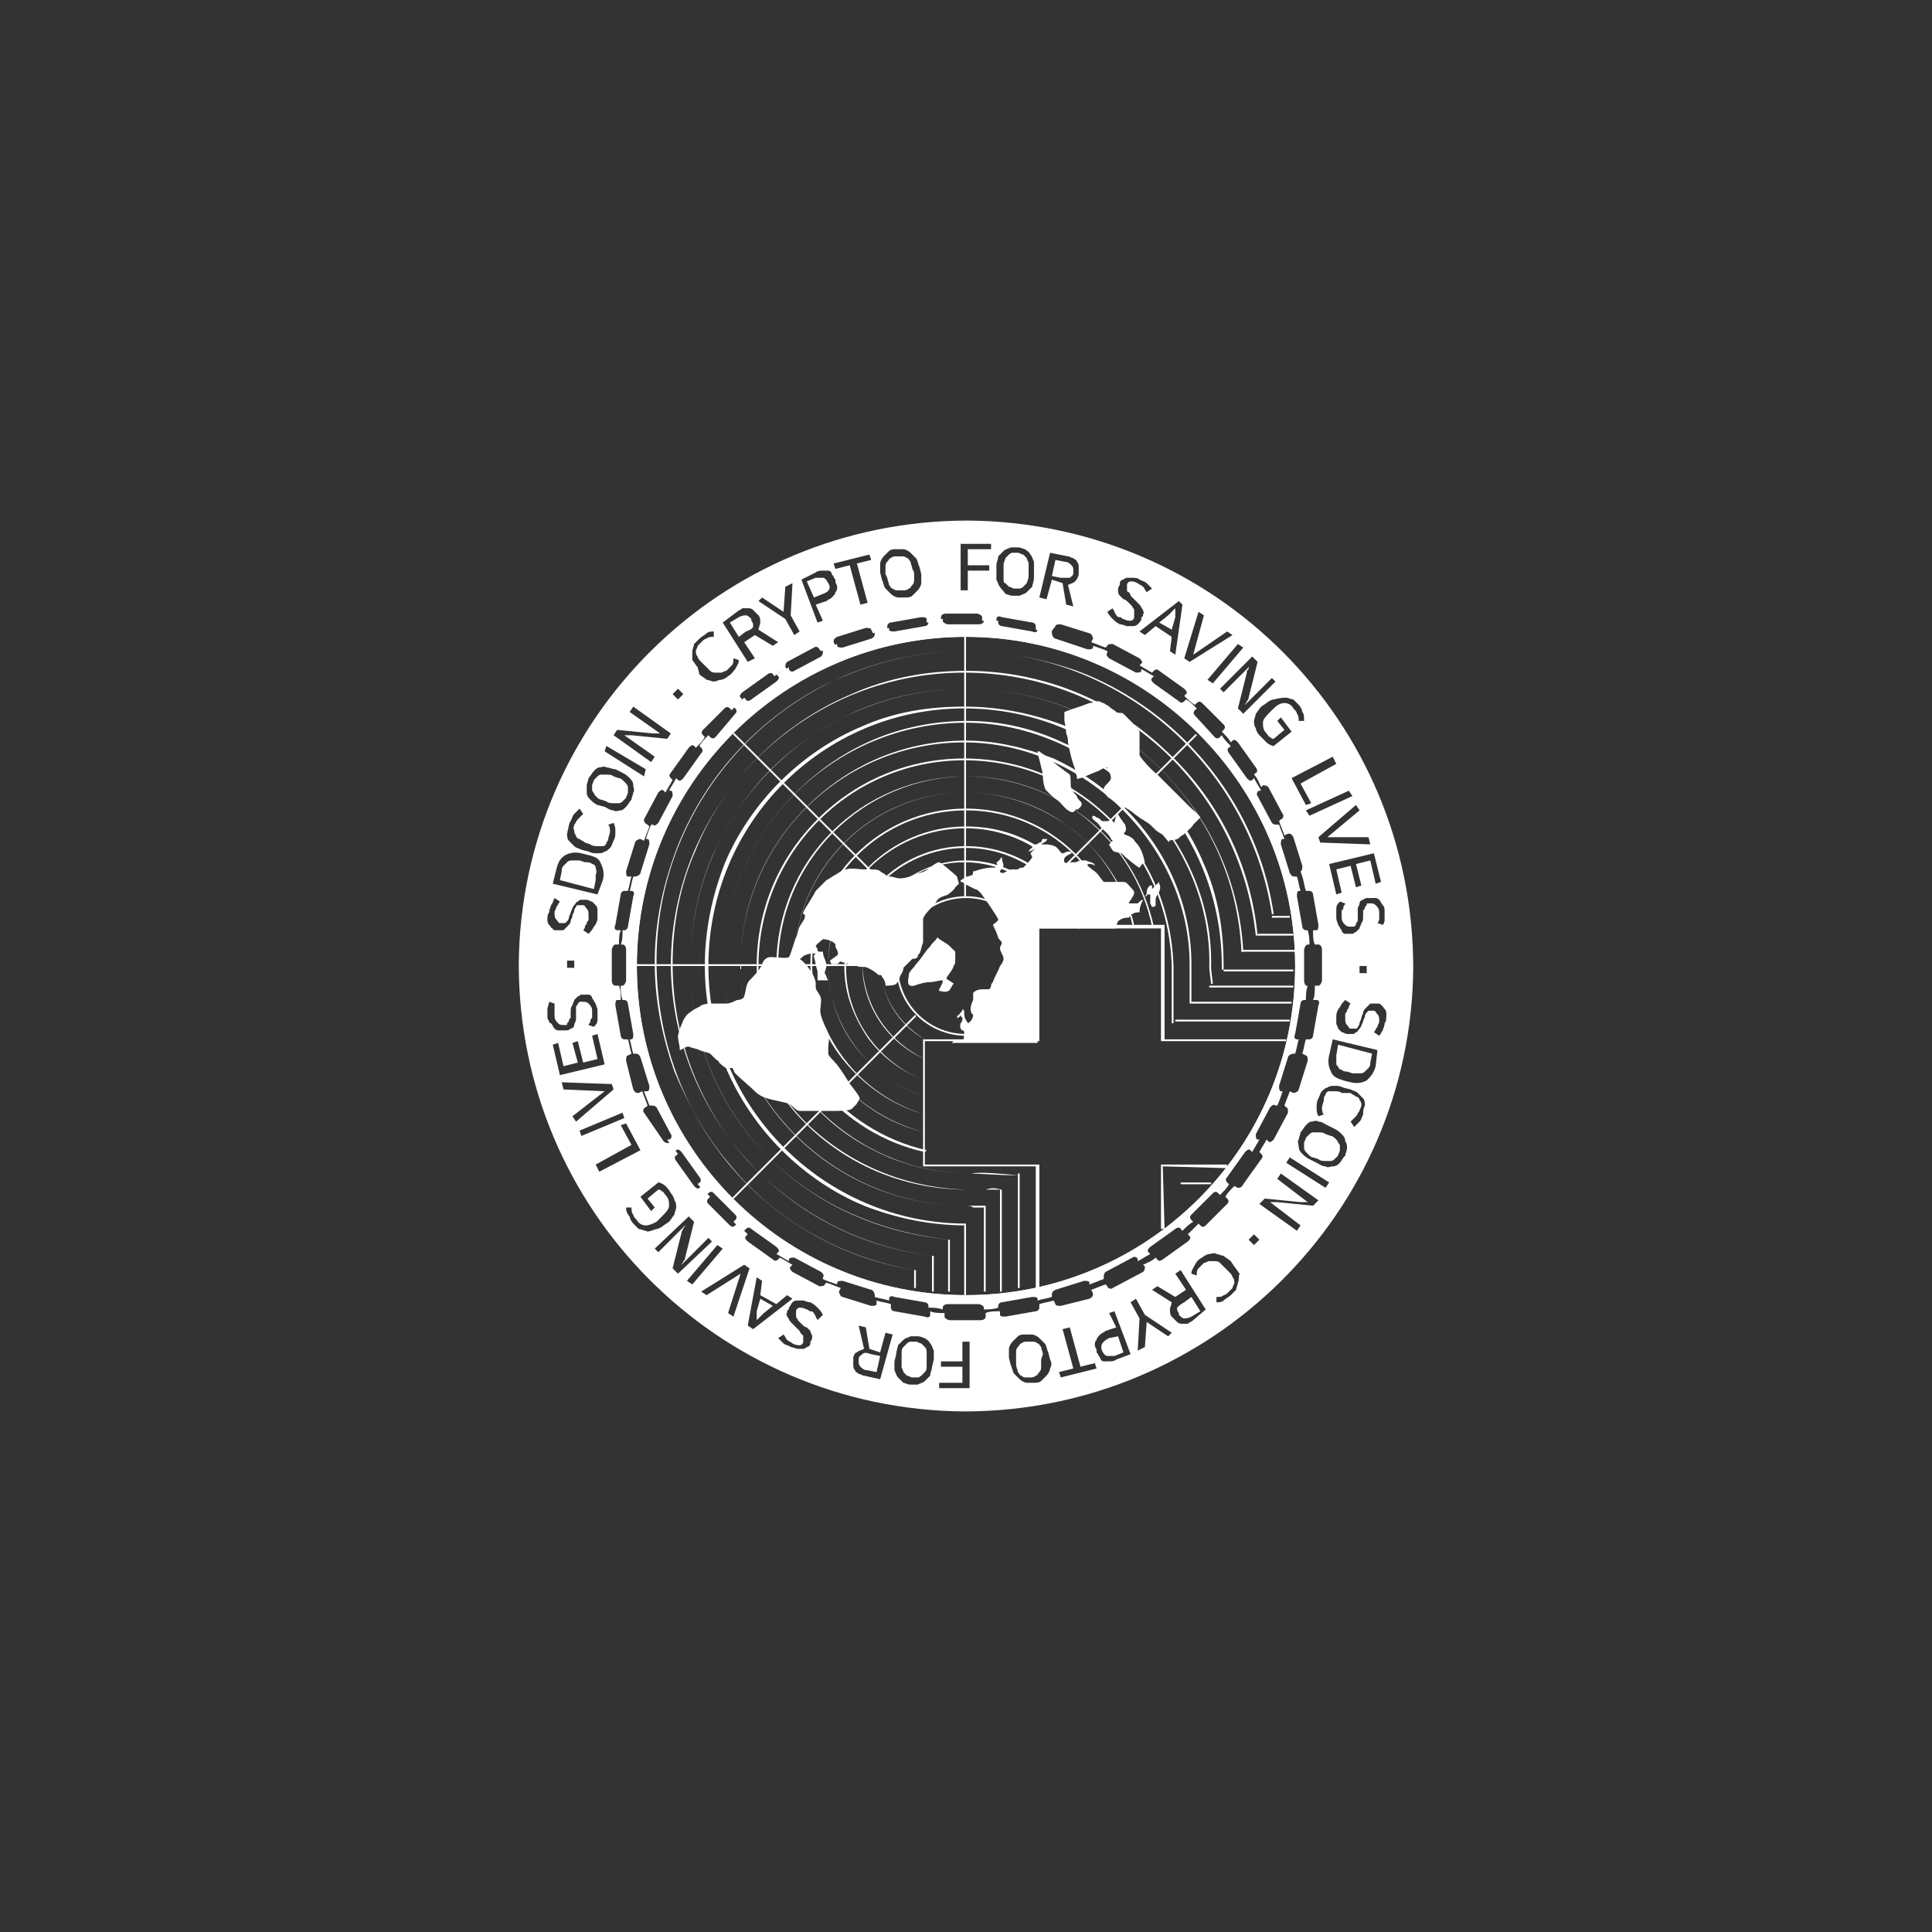 <?xml version="1.0" encoding="utf-8"?>
<!-- Generator: Adobe Illustrator 24.0.1, SVG Export Plug-In . SVG Version: 6.00 Build 0)  -->
<svg version="1.1" id="Foreground_Layer" xmlns="http://www.w3.org/2000/svg" xmlns:xlink="http://www.w3.org/1999/xlink" x="0px"
	 y="0px" viewBox="0 0 108 108" style="enable-background:new 0 0 108 108;" xml:space="preserve">
<rect x="0" y="0" width="108" height="108" fill="#333333" stroke="none"/>
<style type="text/css">
	.st0{fill:#FFFFFF;}
</style>
<g>
	<g>
		<path class="st0" d="M72.9,54.8l0-1.7c0-0.1,0.1-0.3,0.2-0.3h0.1c0-0.2,0-0.5-0.1-0.8l-0.1,0c-0.1,0-0.2-0.1-0.2-0.2l-0.3-1.7
			c0-0.1,0-0.3,0.1-0.3l0.1,0c-0.1-0.3-0.1-0.5-0.2-0.8l-0.1,0c-0.1,0-0.2,0-0.3-0.2l-0.5-1.6c0-0.1,0-0.3,0.1-0.3l0.1,0
			c-0.1-0.3-0.2-0.5-0.3-0.8l-0.1,0c-0.1,0-0.2,0-0.3-0.1l-0.8-1.5c-0.1-0.1,0-0.3,0.1-0.3l0.1,0c-0.1-0.2-0.3-0.5-0.4-0.7l-0.1,0.1
			c-0.1,0.1-0.2,0-0.3-0.1l-1-1.4c-0.1-0.1-0.1-0.3,0-0.3l0.1-0.1c-0.2-0.2-0.4-0.4-0.5-0.6l-0.1,0.1c-0.1,0.1-0.2,0.1-0.3,0
			L66.8,40c-0.1-0.1-0.1-0.2,0-0.3l0.1-0.1c-0.2-0.2-0.4-0.4-0.6-0.5l-0.1,0.1c-0.1,0.1-0.2,0.1-0.3,0l-1.4-1
			c-0.1-0.1-0.2-0.2-0.1-0.3l0.1-0.1c-0.2-0.1-0.5-0.3-0.7-0.4l0,0.1c0,0.1-0.2,0.1-0.3,0.1l-1.5-0.8c-0.1-0.1-0.2-0.2-0.1-0.3
			l0-0.1c-0.2-0.1-0.5-0.2-0.8-0.3l0,0.1c0,0.1-0.2,0.1-0.3,0.1L59,35.7c-0.1,0-0.2-0.2-0.2-0.3l0-0.1c-0.3-0.1-0.5-0.1-0.8-0.2
			l0,0.1c0,0.1-0.1,0.2-0.3,0.1l-1.7-0.3c-0.1,0-0.2-0.1-0.2-0.2l0-0.1c-0.3,0-0.6,0-0.8-0.1v0.1c0,0.1-0.1,0.2-0.3,0.2l-1.7,0
			c-0.1,0-0.3-0.1-0.3-0.2l0-0.1c-0.3,0-0.5,0-0.8,0.1l0,0.1c0,0.1-0.1,0.2-0.2,0.2l-1.7,0.3c-0.1,0-0.3,0-0.3-0.1l0-0.1
			c-0.3,0.1-0.5,0.1-0.8,0.2l0,0.1c0,0.1,0,0.2-0.2,0.3l-1.6,0.5c-0.1,0-0.3,0-0.3-0.1l0-0.1c-0.3,0.1-0.5,0.2-0.8,0.3l0,0.1
			c0,0.1,0,0.2-0.1,0.3l-1.5,0.8c-0.1,0.1-0.3,0-0.3-0.1l0-0.1c-0.2,0.1-0.5,0.3-0.7,0.4l0.1,0.1c0.1,0.1,0,0.2-0.1,0.3l-1.4,1
			c-0.1,0.1-0.3,0.1-0.3,0l-0.1-0.1c-0.2,0.2-0.4,0.4-0.6,0.5l0.1,0.1c0.1,0.1,0.1,0.2,0,0.3L40,41.2c-0.1,0.1-0.2,0.1-0.3,0
			l-0.1-0.1c-0.2,0.2-0.4,0.4-0.5,0.6l0.1,0.1c0.1,0.1,0.1,0.2,0,0.3l-1,1.4c-0.1,0.1-0.2,0.2-0.3,0.1l-0.1-0.1
			c-0.1,0.2-0.3,0.5-0.4,0.7l0.1,0c0.1,0,0.1,0.2,0.1,0.3l-0.8,1.5c-0.1,0.1-0.2,0.2-0.3,0.1l-0.1,0c-0.1,0.2-0.2,0.5-0.3,0.8l0.1,0
			c0.1,0,0.1,0.2,0.1,0.3l-0.5,1.6c0,0.1-0.2,0.2-0.3,0.2l-0.1,0c-0.1,0.3-0.1,0.5-0.2,0.8l0.1,0c0.1,0,0.2,0.1,0.1,0.3l-0.3,1.7
			c0,0.1-0.1,0.2-0.2,0.2l-0.1,0c0,0.3,0,0.6-0.1,0.8h0.1c0.1,0,0.2,0.1,0.2,0.3l0,1.7c0,0.1-0.1,0.3-0.2,0.3l-0.1,0
			c0,0.3,0,0.5,0.1,0.8l0.1,0c0.1,0,0.2,0.1,0.2,0.2l0.3,1.7c0,0.1,0,0.3-0.1,0.3l-0.1,0c0.1,0.3,0.1,0.5,0.2,0.8l0.1,0
			c0.1,0,0.2,0,0.3,0.2l0.5,1.6c0,0.1,0,0.3-0.1,0.3L36,61c0.1,0.3,0.2,0.5,0.3,0.8l0.1,0c0.1,0,0.2,0,0.3,0.1l0.8,1.5
			c0.1,0.1,0,0.3-0.1,0.3l-0.1,0c0.1,0.2,0.3,0.5,0.4,0.7l0.1-0.1c0.1-0.1,0.2,0,0.3,0.1l1,1.4c0.1,0.1,0.1,0.3,0,0.3l-0.1,0.1
			c0.2,0.2,0.4,0.4,0.5,0.6l0.1-0.1c0.1-0.1,0.2-0.1,0.3,0l1.2,1.2c0.1,0.1,0.1,0.2,0,0.3l-0.1,0.1c0.2,0.2,0.4,0.4,0.6,0.5l0.1-0.1
			c0.1-0.1,0.2-0.1,0.3,0l1.4,1c0.1,0.1,0.2,0.2,0.1,0.3l-0.1,0.1c0.2,0.1,0.5,0.3,0.7,0.4l0-0.1c0-0.1,0.2-0.1,0.3-0.1l1.5,0.8
			c0.1,0.1,0.2,0.2,0.1,0.3l0,0.1c0.2,0.1,0.5,0.2,0.8,0.3l0-0.1c0-0.1,0.2-0.1,0.3-0.1l1.6,0.5c0.1,0,0.2,0.2,0.2,0.3l0,0.1
			c0.3,0.1,0.5,0.1,0.8,0.2l0-0.1c0-0.1,0.1-0.2,0.3-0.1l1.7,0.3c0.1,0,0.2,0.1,0.2,0.2l0,0.1c0.3,0,0.5,0,0.8,0.1l0-0.1
			c0-0.1,0.1-0.2,0.3-0.2l1.7,0c0.1,0,0.3,0.1,0.3,0.2v0.1c0.2,0,0.5,0,0.8-0.1l0-0.1c0-0.1,0.1-0.2,0.2-0.2l1.7-0.3
			c0.1,0,0.3,0,0.3,0.1l0,0.1c0.3-0.1,0.5-0.1,0.8-0.2l0-0.1c0-0.1,0-0.2,0.2-0.3l1.6-0.5c0.1,0,0.3,0,0.3,0.1l0,0.1
			c0.3-0.1,0.5-0.2,0.8-0.3l0-0.1c0-0.1,0-0.2,0.1-0.3l1.5-0.8c0.1-0.1,0.3,0,0.3,0.1l0,0.1c0.2-0.1,0.5-0.3,0.7-0.4l-0.1-0.1
			c-0.1-0.1,0-0.2,0.1-0.3l1.4-1c0.1-0.1,0.3-0.1,0.3,0l0.1,0.1c0.2-0.2,0.4-0.4,0.6-0.5l-0.1-0.1c-0.1-0.1-0.1-0.2,0-0.3l1.2-1.2
			c0.1-0.1,0.2-0.1,0.3,0l0.1,0.1c0.2-0.2,0.4-0.4,0.5-0.6l-0.1-0.1c-0.1-0.1-0.1-0.2,0-0.3l1-1.4c0.1-0.1,0.2-0.2,0.3-0.1l0.1,0.1
			c0.1-0.2,0.3-0.5,0.4-0.7l-0.1,0c-0.1,0-0.1-0.2-0.1-0.3l0.8-1.5c0.1-0.1,0.2-0.2,0.3-0.1l0.1,0c0.1-0.2,0.2-0.5,0.3-0.8l-0.1,0
			c-0.1,0-0.1-0.2-0.1-0.3l0.5-1.6c0-0.1,0.2-0.2,0.3-0.2l0.1,0c0.1-0.3,0.1-0.5,0.2-0.8l-0.1,0c-0.1,0-0.2-0.1-0.1-0.3l0.3-1.7
			c0-0.1,0.1-0.2,0.2-0.2l0.1,0c0-0.3,0-0.5,0.1-0.8l-0.1,0C73,55.1,72.9,55,72.9,54.8z M54,72.4c-10.2,0-18.4-8.2-18.4-18.4
			c0-10.2,8.2-18.4,18.4-18.4c10.2,0,18.4,8.2,18.4,18.4C72.4,64.2,64.2,72.4,54,72.4z"/>
		<path class="st0" d="M51.7,75.3c-0.1-0.1-0.1-0.1-0.2-0.2c-0.1,0-0.2-0.1-0.3-0.1c-0.1,0-0.2,0-0.3,0c-0.1,0-0.2,0.1-0.2,0.1
			c-0.1,0.1-0.1,0.1-0.2,0.2c-0.1,0.1-0.1,0.2-0.1,0.4l0,0.3c0,0.1,0,0.3,0,0.4c0,0.1,0.1,0.2,0.1,0.3c0.1,0.1,0.1,0.1,0.2,0.2
			c0.1,0,0.2,0.1,0.3,0.1c0.1,0,0.2,0,0.3,0c0.1,0,0.2-0.1,0.2-0.1c0.1-0.1,0.1-0.1,0.2-0.2c0.1-0.1,0.1-0.2,0.1-0.4l0-0.3
			c0-0.1,0-0.3,0-0.4C51.8,75.5,51.8,75.4,51.7,75.3z"/>
		<path class="st0" d="M42.3,73.3c0,0.1,0,0.1,0,0.1c0,0,0,0.1,0,0.1c0,0,0,0.1,0,0.1c0,0,0,0.1,0,0.2c0,0,0.1-0.1,0.1-0.1
			c0,0,0.1-0.1,0.1-0.1c0,0,0.1-0.1,0.1-0.1c0,0,0.1-0.1,0.1-0.1l0.5-0.4l-0.7-0.4L42.3,73.3z"/>
		<path class="st0" d="M48.2,75.7c-0.1,0.1-0.2,0.1-0.2,0.3l0,0.1c0,0.1,0,0.2,0.1,0.3c0.1,0.1,0.2,0.2,0.4,0.2l0.5,0.1l0.2-0.9
			l-0.5-0.1C48.4,75.6,48.3,75.6,48.2,75.7z"/>
		<path class="st0" d="M58.3,75.7c0-0.1-0.1-0.3-0.1-0.4c-0.1-0.1-0.1-0.2-0.2-0.2C57.9,75,57.8,75,57.7,75c-0.1,0-0.2,0-0.3,0
			c-0.1,0-0.2,0-0.3,0.1c-0.1,0-0.1,0.1-0.2,0.2c-0.1,0.1-0.1,0.2-0.1,0.3c0,0.1,0,0.2,0,0.4l0,0.3c0,0.1,0.1,0.3,0.1,0.4
			c0.1,0.1,0.1,0.2,0.2,0.2c0.1,0.1,0.2,0.1,0.2,0.1c0.1,0,0.2,0,0.3,0c0.1,0,0.2,0,0.3-0.1c0.1,0,0.1-0.1,0.2-0.2
			c0.1-0.1,0.1-0.2,0.1-0.3c0-0.1,0-0.2,0-0.4L58.3,75.7z"/>
		<path class="st0" d="M42.1,35c0-0.1,0-0.2-0.1-0.3l0-0.1c-0.1-0.1-0.2-0.2-0.3-0.2c-0.1,0-0.2,0-0.4,0.1l-0.5,0.3l0.5,0.8l0.4-0.3
			C42,35.2,42.1,35.1,42.1,35z"/>
		<path class="st0" d="M61.6,75.5L61.6,75.5c0.1,0.2,0.2,0.3,0.3,0.3c0.1,0,0.3,0,0.4,0l0.5-0.2l-0.3-0.9L62,74.8
			C61.6,75,61.5,75.2,61.6,75.5z"/>
		<path class="st0" d="M65.8,73.1c0,0.1,0,0.2,0.1,0.3l0,0.1c0.1,0.1,0.2,0.2,0.3,0.2c0.1,0,0.2,0,0.4-0.1l0.5-0.3l-0.5-0.8
			l-0.4,0.3C66,72.9,65.9,73,65.8,73.1z"/>
		<path class="st0" d="M49.6,32.3c0,0.1,0.1,0.3,0.1,0.4c0.1,0.1,0.1,0.2,0.2,0.2C50,33,50.1,33,50.2,33c0.1,0,0.2,0,0.3,0
			c0.1,0,0.2,0,0.3-0.1c0.1,0,0.1-0.1,0.2-0.2c0.1-0.1,0.1-0.2,0.1-0.3c0-0.1,0-0.2,0-0.4L51,31.8c0-0.1-0.1-0.3-0.1-0.4
			c-0.1-0.1-0.1-0.2-0.2-0.2c-0.1-0.1-0.2-0.1-0.3-0.1c-0.1,0-0.2,0-0.3,0c-0.1,0-0.2,0-0.3,0.1c-0.1,0-0.1,0.1-0.2,0.2
			c-0.1,0.1-0.1,0.2-0.1,0.3c0,0.1,0,0.2,0,0.4L49.6,32.3z"/>
		<path class="st0" d="M46.3,32.6L46.3,32.6c-0.1-0.2-0.2-0.3-0.3-0.3c-0.1,0-0.3,0-0.4,0l-0.5,0.2l0.4,0.9l0.5-0.2
			C46.3,33.1,46.5,32.9,46.3,32.6z"/>
		<path class="st0" d="M56.2,32.6c0.1,0.1,0.1,0.1,0.2,0.2c0.1,0,0.2,0.1,0.3,0.1c0.1,0,0.2,0,0.3,0c0.1,0,0.2-0.1,0.2-0.1
			c0.1-0.1,0.1-0.1,0.2-0.2c0-0.1,0.1-0.2,0.1-0.4l0-0.3c0-0.2,0-0.3,0-0.4c0-0.1-0.1-0.2-0.1-0.3c-0.1-0.1-0.1-0.1-0.2-0.2
			c-0.1,0-0.2-0.1-0.3-0.1c-0.1,0-0.2,0-0.3,0c-0.1,0-0.2,0.1-0.2,0.1c-0.1,0.1-0.1,0.1-0.2,0.2c0,0.1-0.1,0.2-0.1,0.4l0,0.3
			c0,0.2,0,0.3,0,0.4C56.1,32.5,56.1,32.6,56.2,32.6z"/>
		<path class="st0" d="M33.3,44.5c0.1,0.1,0.2,0.2,0.3,0.2l0.3,0.1c0.1,0.1,0.3,0.1,0.4,0.1c0.1,0,0.2,0,0.3,0
			c0.1,0,0.2-0.1,0.2-0.1c0.1-0.1,0.1-0.1,0.2-0.2c0-0.1,0.1-0.2,0.1-0.3c0-0.1,0-0.2,0-0.3c0-0.1-0.1-0.2-0.2-0.3
			c-0.1-0.1-0.2-0.2-0.3-0.2l-0.3-0.1c-0.1-0.1-0.3-0.1-0.4-0.1c-0.1,0-0.2,0-0.3,0c-0.1,0-0.2,0.1-0.2,0.1
			c-0.1,0.1-0.1,0.1-0.2,0.2c0,0.1-0.1,0.2-0.1,0.3c0,0.1,0,0.2,0,0.3C33.2,44.3,33.2,44.4,33.3,44.5z"/>
		<path class="st0" d="M59.8,32.3c0.1-0.1,0.2-0.1,0.2-0.3l0-0.1c0-0.1,0-0.2-0.1-0.3c-0.1-0.1-0.2-0.2-0.4-0.2L59,31.3l-0.2,0.9
			l0.5,0.1C59.5,32.3,59.7,32.3,59.8,32.3z"/>
		<path class="st0" d="M33.3,48.5c0-0.1-0.1-0.2-0.2-0.2c-0.1-0.1-0.2-0.1-0.4-0.1l-0.3-0.1c-0.1,0-0.3,0-0.4,0
			c-0.1,0-0.2,0-0.3,0.1c-0.1,0.1-0.1,0.1-0.2,0.2c-0.1,0.1-0.1,0.2-0.1,0.3l-0.1,0.5l1.9,0.5l0.1-0.5c0-0.1,0-0.2,0-0.3
			C33.4,48.7,33.3,48.6,33.3,48.5z"/>
		<path class="st0" d="M54.1,29.1c-13.8,0-25,11.1-25.1,24.8c0,13.7,11.1,24.9,24.9,25c13.8,0,25-11.1,25.1-24.8
			C79,40.3,67.9,29.2,54.1,29.1z M77.2,49.3l-0.3,0.1l-0.3-1.3l-0.8,0.2l0.3,1.2l-0.3,0.1l-0.3-1.2l-0.8,0.2l0.3,1.3L74.7,50
			l-0.4-1.7l2.5-0.6L77.2,49.3z M76,45.3l-1.8,1.5l2.3,0l0.1,0.4l-2.8-0.1l-0.1-0.3l2.1-1.8L76,45.3z M75.6,44.5l-2.4,1.1l-0.2-0.3
			l2.4-1.1L75.6,44.5z M74.7,42.7l-2,1.1l0.6,1.1L73,45l-0.8-1.5l2.3-1.2L74.7,42.7z M71.9,39c0.1,0,0.3,0.1,0.4,0.1
			c0.1,0.1,0.2,0.2,0.3,0.3c0.1,0.1,0.2,0.3,0.2,0.4c0.1,0.1,0.1,0.3,0.1,0.5l-0.3,0c0-0.1,0-0.3-0.1-0.4c0-0.1-0.1-0.2-0.2-0.3
			c-0.1-0.2-0.3-0.3-0.5-0.3c-0.2,0-0.4,0.1-0.6,0.3L71,39.8c-0.2,0.2-0.4,0.4-0.4,0.6c0,0.2,0,0.4,0.2,0.6c0.1,0.1,0.1,0.2,0.2,0.2
			c0.1,0.1,0.1,0.1,0.2,0.1l0.6-0.5l-0.4-0.5l0.2-0.2l0.6,0.8l-1,0.8c-0.1,0-0.3-0.1-0.4-0.2c-0.1-0.1-0.2-0.2-0.4-0.4
			c-0.1-0.1-0.2-0.3-0.2-0.4c-0.1-0.1-0.1-0.3-0.1-0.4c0-0.1,0.1-0.3,0.1-0.4c0.1-0.1,0.2-0.3,0.3-0.4l0.3-0.2
			c0.1-0.1,0.3-0.2,0.4-0.2C71.6,39,71.8,39,71.9,39z M70.3,37l-0.5,2c0,0,0,0.1-0.1,0.2c0,0.1-0.1,0.1-0.1,0.2l1.5-1.5l0.2,0.2
			l-1.8,1.8l-0.3-0.3l0.5-2c0-0.1,0-0.1,0.1-0.2c0-0.1,0-0.1,0.1-0.2l-1.5,1.5l-0.2-0.2l1.8-1.8L70.3,37z M69.5,36.2l-1.7,2
			l-0.3-0.2l1.7-2L69.5,36.2z M67,34.2l0.3,0.2l-0.6,2.2l1.9-1.3l0.3,0.2l-2.4,1.5l-0.3-0.2L67,34.2z M66.1,33.8l-0.4,2.8l-0.3-0.2
			l0.1-0.8L64.6,35L64,35.5l-0.3-0.2l2.2-1.7L66.1,33.8z M62.2,34c0,0.1,0.1,0.1,0.1,0.2c0,0.1,0.1,0.1,0.1,0.2
			c0.1,0.1,0.1,0.1,0.2,0.1c0.1,0,0.1,0.1,0.2,0.1c0.2,0.1,0.3,0.1,0.4,0.1c0.1,0,0.2-0.1,0.2-0.2l0-0.1c0-0.1,0-0.1,0-0.2
			c0,0,0-0.1,0-0.1c0-0.1-0.1-0.1-0.1-0.2c-0.1-0.1-0.1-0.1-0.2-0.2c-0.1-0.1-0.2-0.2-0.3-0.2c-0.1-0.1-0.2-0.2-0.2-0.2
			c-0.1-0.1-0.1-0.2-0.1-0.3c0-0.1,0-0.2,0.1-0.3l0-0.1c0-0.1,0.1-0.2,0.2-0.2c0.1-0.1,0.2-0.1,0.2-0.1c0.1,0,0.2,0,0.3,0
			c0.1,0,0.3,0,0.4,0.1c0.2,0.1,0.3,0.1,0.4,0.2c0.1,0.1,0.2,0.2,0.3,0.3l-0.3,0.2c-0.1-0.1-0.1-0.2-0.2-0.3
			c-0.1-0.1-0.2-0.1-0.3-0.2c-0.2-0.1-0.3-0.1-0.4-0.1c-0.1,0-0.2,0.1-0.2,0.2l0,0.1c0,0.1,0,0.1,0,0.2c0,0,0,0.1,0.1,0.1
			c0,0,0.1,0.1,0.1,0.2c0.1,0.1,0.1,0.1,0.2,0.2c0.1,0.1,0.2,0.2,0.3,0.3c0.1,0.1,0.1,0.2,0.2,0.3c0,0.1,0.1,0.2,0,0.2
			c0,0.1,0,0.2-0.1,0.2l0,0.1c0,0.1-0.1,0.2-0.2,0.3C63.5,35,63.4,35,63.3,35c-0.1,0-0.2,0-0.3,0c-0.1,0-0.2-0.1-0.4-0.1
			c-0.2-0.1-0.3-0.2-0.4-0.3c-0.1-0.1-0.2-0.2-0.3-0.4L62.2,34z M58.7,30.9l1,0.2c0.1,0,0.2,0.1,0.3,0.1c0.1,0.1,0.2,0.1,0.2,0.2
			c0.1,0.1,0.1,0.2,0.1,0.3c0,0.1,0,0.2,0,0.3l0,0.1c0,0.1-0.1,0.3-0.2,0.4c-0.1,0.1-0.2,0.1-0.4,0.2l0.3,1.2l-0.4-0.1l-0.2-1.2
			l-0.6-0.2l-0.3,1.1l-0.4-0.1L58.7,30.9z M55.7,32l0-0.4c0-0.2,0.1-0.3,0.1-0.5c0.1-0.1,0.2-0.2,0.3-0.3c0.1-0.1,0.2-0.1,0.4-0.2
			c0.1,0,0.3,0,0.4,0c0.2,0,0.3,0.1,0.4,0.1c0.1,0.1,0.2,0.1,0.3,0.3c0.1,0.1,0.1,0.2,0.2,0.4c0,0.1,0,0.3,0,0.5l0,0.4
			c0,0.2-0.1,0.4-0.1,0.5c-0.1,0.1-0.2,0.2-0.3,0.3c-0.1,0.1-0.2,0.1-0.4,0.2c-0.1,0-0.3,0-0.4,0c-0.2,0-0.3-0.1-0.4-0.1
			C56.1,33,56,33,55.9,32.8c-0.1-0.1-0.1-0.2-0.2-0.4C55.7,32.3,55.7,32.1,55.7,32z M53.7,30.4l1.7,0l0,0.3l-1.3,0l0,0.9l1.2,0
			l0,0.3l-1.2,0l0,1.1l-0.4,0L53.7,30.4z M49.2,31.5c0-0.1,0.1-0.3,0.2-0.4c0.1-0.1,0.2-0.2,0.3-0.3c0.1-0.1,0.3-0.1,0.4-0.1
			c0.2,0,0.3,0,0.4,0c0.1,0,0.3,0.1,0.4,0.2c0.1,0.1,0.2,0.2,0.3,0.3c0.1,0.1,0.1,0.3,0.2,0.5l0.1,0.4c0,0.2,0,0.4,0,0.5
			c0,0.1-0.1,0.3-0.2,0.4c-0.1,0.1-0.2,0.2-0.3,0.3c-0.1,0.1-0.3,0.1-0.4,0.1c-0.2,0-0.3,0-0.4,0c-0.1,0-0.3-0.1-0.4-0.2
			c-0.1-0.1-0.2-0.2-0.3-0.3c-0.1-0.1-0.1-0.3-0.2-0.5L49.2,32C49.2,31.8,49.2,31.7,49.2,31.5z M48.6,31l0.1,0.3l-0.8,0.2l0.6,2.2
			l-0.4,0.1l-0.6-2.2l-0.8,0.2l-0.1-0.3L48.6,31z M45.6,32c0.1-0.1,0.3-0.1,0.4-0.1c0.1,0,0.2,0,0.3,0c0.1,0,0.2,0.1,0.2,0.2
			c0.1,0.1,0.1,0.2,0.2,0.3l0,0.1c0,0.1,0.1,0.2,0.1,0.3c0,0.1,0,0.2-0.1,0.3c0,0.1-0.1,0.2-0.2,0.3c-0.1,0.1-0.2,0.1-0.3,0.2
			l-0.6,0.2l0.4,0.9l-0.3,0.1l-0.9-2.4L45.6,32z M42.6,33.4l1.2,0.8l0.1-1.4l0.4-0.2l-0.1,1.8l0.5,0.9l-0.3,0.2l-0.5-0.9l-1.5-1
			L42.6,33.4z M41.2,34.2c0.1-0.1,0.2-0.1,0.3-0.2c0.1,0,0.2,0,0.3,0c0.1,0,0.2,0,0.3,0.1c0.1,0.1,0.1,0.1,0.2,0.2l0.1,0.1
			c0.1,0.1,0.1,0.3,0.1,0.4c0,0.1-0.1,0.3-0.1,0.4l1.1,0.7l-0.3,0.2l-1-0.6l-0.6,0.4l0.6,0.9L41.8,37l-1.4-2.2L41.2,34.2z
			 M38.7,36.4c0-0.1,0.1-0.3,0.1-0.4c0.1-0.1,0.2-0.2,0.3-0.3c0.1-0.1,0.3-0.2,0.4-0.3c0.1-0.1,0.3-0.1,0.4-0.1l0,0.3
			c-0.2,0-0.3,0-0.4,0.1c-0.1,0-0.2,0.1-0.3,0.2c-0.1,0.1-0.1,0.1-0.2,0.2c0,0.1-0.1,0.2-0.1,0.3c0,0.1,0,0.2,0.1,0.3
			c0,0.1,0.1,0.2,0.2,0.3l0.2,0.2c0.1,0.1,0.2,0.2,0.3,0.3c0.1,0.1,0.2,0.1,0.3,0.1c0.1,0,0.2,0,0.3,0c0.1,0,0.2-0.1,0.3-0.1
			c0.1-0.1,0.2-0.2,0.3-0.3C41,37.1,41,37,41,36.8l0.3,0.1c0,0.2-0.1,0.3-0.2,0.5c-0.1,0.1-0.2,0.3-0.4,0.4
			c-0.1,0.1-0.3,0.2-0.4,0.2c-0.1,0-0.3,0.1-0.4,0.1c-0.1,0-0.3-0.1-0.4-0.1c-0.1-0.1-0.3-0.2-0.4-0.3L39,37.3
			c-0.1-0.1-0.2-0.3-0.3-0.4C38.7,36.7,38.7,36.6,38.7,36.4z M37.9,38.5l0.3,0.3l-0.3,0.3l-0.3-0.3L37.9,38.5z M34.5,40.8l2,0.2
			c0.1,0,0.1,0,0.2,0c0.1,0,0.2,0,0.2,0l-1.7-1.2l0.2-0.3l2.1,1.5l-0.2,0.3l-2-0.2c-0.1,0-0.1,0-0.2,0c-0.1,0-0.1,0-0.2,0l1.7,1.2
			l-0.2,0.3l-2.1-1.5L34.5,40.8z M33.9,41.7l2.2,1.3L36,43.4L33.8,42L33.9,41.7z M32.8,43.9c0-0.1,0.1-0.3,0.1-0.4
			c0.1-0.1,0.2-0.3,0.3-0.4c0.1-0.1,0.2-0.2,0.3-0.2c0.1,0,0.3-0.1,0.4,0c0.2,0,0.3,0.1,0.5,0.1l0.4,0.2c0.2,0.1,0.3,0.2,0.4,0.3
			c0.1,0.1,0.2,0.2,0.2,0.4c0,0.1,0.1,0.3,0,0.4c0,0.1-0.1,0.3-0.1,0.4c-0.1,0.1-0.2,0.3-0.3,0.4c-0.1,0.1-0.2,0.2-0.3,0.2
			c-0.1,0-0.3,0.1-0.4,0c-0.2,0-0.3-0.1-0.5-0.2L33.4,45c-0.2-0.1-0.3-0.2-0.4-0.3c-0.1-0.1-0.2-0.2-0.2-0.4
			C32.8,44.2,32.8,44.1,32.8,43.9z M31.9,45.9c0.1-0.2,0.1-0.3,0.2-0.4c0.1-0.1,0.2-0.2,0.3-0.3l0.2,0.3c-0.1,0.1-0.2,0.2-0.3,0.3
			c-0.1,0.1-0.1,0.2-0.2,0.3c0,0.1-0.1,0.2,0,0.3c0,0.1,0,0.2,0.1,0.3c0,0.1,0.1,0.2,0.2,0.2c0.1,0.1,0.2,0.1,0.3,0.2l0.3,0.1
			c0.1,0.1,0.3,0.1,0.4,0.1c0.1,0,0.2,0,0.3,0c0.1,0,0.2-0.1,0.2-0.2c0.1-0.1,0.1-0.2,0.1-0.2c0-0.1,0.1-0.3,0.1-0.4
			c0-0.1,0-0.3-0.1-0.4l0.3-0.1c0.1,0.2,0.1,0.3,0.1,0.5c0,0.2,0,0.3-0.1,0.5c-0.1,0.2-0.1,0.3-0.2,0.4c-0.1,0.1-0.2,0.2-0.3,0.2
			c-0.1,0.1-0.3,0.1-0.4,0.1c-0.2,0-0.3,0-0.5-0.1l-0.4-0.1c-0.2-0.1-0.3-0.1-0.4-0.2c-0.1-0.1-0.2-0.2-0.3-0.3
			c-0.1-0.1-0.1-0.3-0.1-0.4C31.8,46.2,31.8,46,31.9,45.9z M31.1,48.6c0.1-0.4,0.2-0.6,0.5-0.8c0.2-0.1,0.5-0.2,0.9-0.1l0.4,0.1
			c0.4,0.1,0.6,0.2,0.7,0.5c0.1,0.2,0.2,0.5,0.1,0.9L33.4,50l-2.5-0.6L31.1,48.6z M30.7,51c0-0.2,0.1-0.3,0.1-0.4
			c0.1-0.1,0.1-0.2,0.2-0.4l0.3,0.2c-0.1,0.1-0.1,0.2-0.2,0.3c0,0.1-0.1,0.2-0.1,0.3c0,0.2,0,0.3,0.1,0.4c0.1,0.1,0.1,0.2,0.2,0.2
			l0.1,0c0.1,0,0.1,0,0.2,0c0,0,0.1-0.1,0.1-0.1c0,0,0.1-0.1,0.1-0.2c0-0.1,0.1-0.2,0.1-0.3c0.1-0.2,0.1-0.3,0.2-0.4
			c0.1-0.1,0.1-0.2,0.2-0.2c0.1-0.1,0.1-0.1,0.2-0.1c0.1,0,0.2,0,0.2,0l0.1,0c0.1,0,0.2,0.1,0.3,0.1c0.1,0.1,0.1,0.1,0.2,0.2
			c0.1,0.1,0.1,0.2,0.1,0.3c0,0.1,0,0.3,0,0.4c0,0.2-0.1,0.4-0.2,0.5c-0.1,0.2-0.2,0.3-0.3,0.4L32.6,52c0,0,0.1-0.1,0.1-0.2
			c0-0.1,0.1-0.1,0.1-0.2c0-0.1,0.1-0.1,0.1-0.2c0-0.1,0-0.1,0-0.2c0-0.2,0-0.3-0.1-0.4c-0.1-0.1-0.1-0.2-0.2-0.2l-0.1,0
			c-0.1,0-0.1,0-0.2,0c0,0-0.1,0-0.1,0.1c0,0-0.1,0.1-0.1,0.2c0,0.1-0.1,0.2-0.1,0.3c0,0.1-0.1,0.2-0.1,0.3c0,0.1-0.1,0.2-0.2,0.3
			c-0.1,0.1-0.1,0.1-0.2,0.2c-0.1,0-0.2,0-0.3,0l-0.1,0c-0.1,0-0.2,0-0.2-0.1c-0.1,0-0.1-0.1-0.2-0.2c-0.1-0.1-0.1-0.2-0.1-0.3
			C30.6,51.3,30.6,51.1,30.7,51z M32.1,53.7l0,0.4l-0.4,0l0-0.4L32.1,53.7z M30.6,56.9c0-0.2,0-0.3,0-0.5c0-0.1,0.1-0.3,0.1-0.4
			l0.3,0.1C31,56.3,31,56.4,31,56.5c0,0.1,0,0.2,0,0.3c0,0.2,0.1,0.3,0.2,0.4c0.1,0.1,0.2,0.1,0.3,0.1l0.1,0c0.1,0,0.1,0,0.1-0.1
			c0,0,0.1-0.1,0.1-0.1c0-0.1,0-0.1,0.1-0.2c0-0.1,0-0.2,0-0.3c0-0.2,0-0.3,0.1-0.4c0-0.1,0.1-0.2,0.1-0.3c0.1-0.1,0.1-0.1,0.2-0.2
			c0.1,0,0.1-0.1,0.2-0.1l0.1,0c0.1,0,0.2,0,0.3,0c0.1,0,0.2,0.1,0.2,0.2c0.1,0.1,0.1,0.2,0.2,0.3c0,0.1,0.1,0.2,0.1,0.4
			c0,0.2,0,0.4,0,0.5c0,0.2-0.1,0.3-0.2,0.4l-0.3-0.1c0-0.1,0.1-0.1,0.1-0.2c0-0.1,0-0.1,0.1-0.2c0-0.1,0-0.1,0-0.2
			c0-0.1,0-0.1,0-0.2c0-0.2-0.1-0.3-0.2-0.4c-0.1-0.1-0.2-0.1-0.3-0.1l-0.1,0c-0.1,0-0.1,0-0.1,0c0,0-0.1,0.1-0.1,0.1
			c0,0.1-0.1,0.1-0.1,0.2c0,0.1,0,0.2,0,0.3c0,0.1,0,0.3,0,0.4c0,0.1-0.1,0.2-0.1,0.3c0,0.1-0.1,0.2-0.2,0.2
			c-0.1,0.1-0.2,0.1-0.3,0.1l-0.1,0c-0.1,0-0.2,0-0.3,0c-0.1,0-0.2-0.1-0.2-0.1c-0.1-0.1-0.1-0.2-0.2-0.3
			C30.7,57.2,30.7,57.1,30.6,56.9z M30.9,58.4l0.3-0.1l0.3,1.3l0.8-0.2L32,58.3l0.3-0.1l0.3,1.2l0.8-0.2l-0.3-1.3l0.3-0.1l0.4,1.7
			l-2.5,0.6L30.9,58.4z M32,62.4l1.8-1.4l-2.3-0.1l-0.1-0.4l2.8,0.1l0.1,0.3l-2.1,1.8L32,62.4z M32.4,63.2l2.4-1l0.1,0.3l-2.4,1
			L32.4,63.2z M33.3,65.1l2-1.1l-0.6-1.1l0.3-0.1l0.8,1.5l-2.3,1.2L33.3,65.1z M36.1,68.8c-0.1,0-0.3-0.1-0.4-0.1
			c-0.1-0.1-0.2-0.2-0.3-0.3c-0.1-0.1-0.2-0.3-0.2-0.4C35,67.8,35,67.6,35,67.5l0.3,0c0,0.1,0,0.3,0.1,0.4c0,0.1,0.1,0.2,0.2,0.3
			c0.1,0.2,0.3,0.3,0.5,0.3c0.2,0,0.4-0.1,0.6-0.2L37,68c0.2-0.2,0.4-0.4,0.4-0.6c0-0.2,0-0.4-0.2-0.6c-0.1-0.1-0.1-0.2-0.2-0.2
			c-0.1-0.1-0.1-0.1-0.2-0.1L36.2,67l0.4,0.5l-0.2,0.2l-0.6-0.8l1-0.8c0.1,0,0.3,0.1,0.4,0.2c0.1,0.1,0.2,0.2,0.3,0.4
			c0.1,0.1,0.2,0.3,0.2,0.4c0.1,0.1,0.1,0.3,0.1,0.4c0,0.1-0.1,0.3-0.1,0.4c-0.1,0.1-0.2,0.3-0.3,0.4l-0.3,0.2
			c-0.1,0.1-0.3,0.2-0.4,0.2C36.4,68.8,36.2,68.9,36.1,68.8z M37.6,70.9l0.5-2c0,0,0-0.1,0.1-0.2c0-0.1,0.1-0.1,0.1-0.2L36.8,70
			l-0.2-0.2l1.9-1.8l0.3,0.3l-0.5,2c0,0.1,0,0.1-0.1,0.2c0,0.1-0.1,0.1-0.1,0.2l1.5-1.5l0.2,0.2l-1.9,1.8L37.6,70.9z M38.4,71.6
			l1.7-2l0.3,0.2l-1.7,2L38.4,71.6z M41,73.6l-0.3-0.2l0.7-2.2l-1.9,1.2l-0.3-0.2l2.4-1.5l0.3,0.2L41,73.6z M41.8,74.1l0.5-2.7
			l0.3,0.2l-0.1,0.8l0.9,0.5l0.6-0.5l0.3,0.2l-2.2,1.7L41.8,74.1z M45.7,73.8c0-0.1-0.1-0.1-0.1-0.2c0-0.1-0.1-0.1-0.1-0.2
			c-0.1-0.1-0.1-0.1-0.2-0.1c-0.1,0-0.1-0.1-0.2-0.1c-0.2-0.1-0.3-0.1-0.4-0.1c-0.1,0-0.2,0.1-0.2,0.2l0,0.1c0,0.1,0,0.1,0,0.1
			c0,0,0,0.1,0,0.1c0,0.1,0.1,0.1,0.1,0.2c0.1,0.1,0.1,0.1,0.2,0.2c0.1,0.1,0.2,0.2,0.3,0.2c0.1,0.1,0.2,0.2,0.2,0.2
			c0,0.1,0.1,0.2,0.1,0.3c0,0.1,0,0.2-0.1,0.3l0,0.1c0,0.1-0.1,0.2-0.2,0.2c-0.1,0.1-0.2,0.1-0.2,0.1c-0.1,0-0.2,0-0.3,0
			c-0.1,0-0.3-0.1-0.4-0.1c-0.1-0.1-0.3-0.1-0.4-0.2c-0.1-0.1-0.2-0.2-0.3-0.3l0.3-0.2c0.1,0.1,0.1,0.2,0.2,0.3
			c0.1,0.1,0.2,0.1,0.3,0.2c0.2,0.1,0.3,0.1,0.4,0.1c0.1,0,0.2-0.1,0.2-0.2l0-0.1c0-0.1,0-0.1,0-0.2c0,0,0-0.1-0.1-0.1
			c0-0.1-0.1-0.1-0.1-0.2c-0.1-0.1-0.1-0.1-0.2-0.2c-0.1-0.1-0.2-0.2-0.3-0.3c-0.1-0.1-0.1-0.2-0.2-0.3c0-0.1-0.1-0.2,0-0.2
			c0-0.1,0-0.2,0.1-0.2l0-0.1c0.1-0.1,0.1-0.2,0.2-0.3c0.1-0.1,0.2-0.1,0.3-0.1c0.1,0,0.2,0,0.3,0c0.1,0,0.2,0.1,0.4,0.1
			c0.2,0.1,0.3,0.2,0.4,0.3c0.1,0.1,0.2,0.2,0.3,0.4L45.7,73.8z M49.2,77.1l-0.9-0.2c-0.1,0-0.2-0.1-0.3-0.1
			c-0.1-0.1-0.2-0.1-0.2-0.2c-0.1-0.1-0.1-0.2-0.1-0.3c0-0.1,0-0.2,0-0.3l0-0.1c0-0.1,0.1-0.3,0.2-0.3c0.1-0.1,0.2-0.1,0.4-0.2
			L48,74.1l0.4,0.1l0.2,1.2l0.6,0.2l0.3-1.1l0.4,0.1L49.2,77.1z M52.2,76l-0.1,0.4c0,0.2-0.1,0.3-0.1,0.5c-0.1,0.1-0.2,0.2-0.3,0.3
			c-0.1,0.1-0.2,0.1-0.4,0.2c-0.1,0-0.3,0-0.4,0c-0.2,0-0.3-0.1-0.4-0.1c-0.1-0.1-0.2-0.2-0.3-0.3c-0.1-0.1-0.1-0.2-0.2-0.4
			c0-0.1,0-0.3,0-0.5l0.1-0.4c0-0.2,0.1-0.4,0.1-0.5c0.1-0.1,0.2-0.2,0.3-0.3c0.1-0.1,0.2-0.1,0.4-0.2c0.1,0,0.3,0,0.4,0
			c0.2,0,0.3,0.1,0.4,0.1c0.1,0.1,0.2,0.1,0.3,0.3c0.1,0.1,0.1,0.2,0.2,0.4C52.2,75.6,52.2,75.8,52.2,76z M54.2,77.6l-1.7,0l0-0.3
			l1.3,0l0-0.9l-1.2,0l0-0.3l1.2,0l0-1.1l0.4,0L54.2,77.6z M58.7,76.5c0,0.1-0.1,0.3-0.2,0.4c-0.1,0.1-0.2,0.2-0.3,0.3
			c-0.1,0.1-0.3,0.1-0.4,0.1c-0.2,0-0.3,0-0.4,0c-0.1,0-0.3-0.1-0.4-0.2c-0.1-0.1-0.2-0.2-0.3-0.3c-0.1-0.1-0.1-0.3-0.2-0.5
			l-0.1-0.4c0-0.2,0-0.4,0-0.5c0-0.1,0.1-0.3,0.2-0.4c0.1-0.1,0.2-0.2,0.3-0.3c0.1-0.1,0.3-0.1,0.4-0.1c0.2,0,0.3,0,0.4,0
			c0.1,0,0.3,0.1,0.4,0.2c0.1,0.1,0.2,0.2,0.3,0.3c0.1,0.1,0.1,0.3,0.2,0.5l0.1,0.4C58.8,76.2,58.8,76.3,58.7,76.5z M59.3,77
			l-0.1-0.3l0.8-0.2l-0.6-2.2l0.4-0.1l0.6,2.2l0.8-0.2l0.1,0.3L59.3,77z M62.4,76c-0.1,0.1-0.3,0.1-0.4,0.1c-0.1,0-0.2,0-0.3,0
			c-0.1,0-0.2-0.1-0.2-0.2c-0.1-0.1-0.1-0.2-0.2-0.3l0-0.1c0-0.1-0.1-0.2-0.1-0.3c0-0.1,0-0.2,0.1-0.3c0-0.1,0.1-0.2,0.2-0.3
			c0.1-0.1,0.2-0.1,0.3-0.2l0.6-0.2L62,73.4l0.3-0.1l0.9,2.4L62.4,76z M65.3,74.7l-1.2-0.8l-0.1,1.4l-0.4,0.2l0.1-1.8l-0.5-0.9
			l0.3-0.2l0.5,0.9l1.5,1L65.3,74.7z M66.7,73.8c-0.1,0.1-0.2,0.1-0.3,0.2c-0.1,0-0.2,0-0.3,0c-0.1,0-0.2,0-0.3-0.1
			c-0.1-0.1-0.1-0.1-0.2-0.2l-0.1-0.1c-0.1-0.1-0.1-0.3-0.1-0.4c0-0.1,0.1-0.3,0.1-0.4l-1.1-0.7l0.3-0.2l1,0.6l0.6-0.4l-0.6-0.9
			l0.3-0.2l1.4,2.2L66.7,73.8z M69.2,71.7c0,0.1-0.1,0.3-0.1,0.4c-0.1,0.1-0.2,0.2-0.3,0.3c-0.1,0.1-0.3,0.2-0.4,0.3
			c-0.1,0.1-0.3,0.1-0.4,0.1l0-0.3c0.2,0,0.3,0,0.4-0.1c0.1,0,0.2-0.1,0.3-0.2c0.1-0.1,0.1-0.1,0.2-0.2c0-0.1,0.1-0.2,0.1-0.3
			c0-0.1,0-0.2-0.1-0.3c0-0.1-0.1-0.2-0.2-0.3l-0.2-0.2c-0.1-0.1-0.2-0.2-0.3-0.3c-0.1-0.1-0.2-0.1-0.3-0.1c-0.1,0-0.2,0-0.3,0
			c-0.1,0-0.2,0.1-0.3,0.1c-0.1,0.1-0.2,0.2-0.3,0.3c-0.1,0.1-0.1,0.2-0.1,0.4l-0.3-0.1c0-0.2,0.1-0.3,0.2-0.5s0.2-0.3,0.4-0.4
			c0.1-0.1,0.3-0.2,0.4-0.2c0.1,0,0.3-0.1,0.4,0c0.1,0,0.3,0.1,0.4,0.1c0.1,0.1,0.3,0.2,0.4,0.3l0.2,0.3c0.1,0.1,0.2,0.3,0.3,0.4
			C69.2,71.4,69.3,71.5,69.2,71.7z M69.2,66.4L69,66.3c-0.2,0.2-0.4,0.4-0.5,0.6l0.1,0.1c0.1,0.1,0.1,0.2,0,0.3l-1.2,1.2
			c-0.1,0.1-0.2,0.1-0.3,0l-0.1-0.1c-0.2,0.2-0.4,0.4-0.6,0.6l0.1,0.1c0.1,0.1,0,0.2-0.1,0.3l-1.4,1c-0.1,0.1-0.3,0.1-0.3,0
			l-0.1-0.1c-0.2,0.2-0.5,0.3-0.7,0.4l0.1,0.1c0,0.1,0,0.2-0.1,0.3L62.2,72c-0.1,0.1-0.3,0-0.3-0.1l-0.1-0.1
			c-0.3,0.1-0.5,0.2-0.8,0.3l0.1,0.2c0,0.1,0,0.2-0.2,0.3L59.3,73c-0.1,0-0.3,0-0.3-0.1l-0.1-0.2c-0.3,0.1-0.5,0.1-0.8,0.2l0,0.2
			c0,0.1-0.1,0.2-0.2,0.2l-1.7,0.3c-0.1,0-0.3,0-0.3-0.1l0-0.2c-0.3,0-0.6,0-0.8,0.1l0,0.2c0,0.1-0.1,0.2-0.3,0.2l-1.7,0
			c-0.1,0-0.3-0.1-0.3-0.2l0-0.2c-0.3,0-0.6,0-0.8-0.1l0,0.2c0,0.1-0.1,0.2-0.3,0.1l-1.7-0.3c-0.1,0-0.2-0.1-0.2-0.2l0-0.2
			c-0.3-0.1-0.5-0.1-0.8-0.2L49,72.9c0,0.1-0.2,0.1-0.3,0.1l-1.6-0.5c-0.1,0-0.2-0.2-0.2-0.3l0.1-0.2c-0.3-0.1-0.5-0.2-0.8-0.3
			l-0.1,0.1c0,0.1-0.2,0.1-0.3,0.1l-1.5-0.8c-0.1-0.1-0.2-0.2-0.1-0.3l0.1-0.1c-0.2-0.1-0.5-0.3-0.7-0.4l-0.1,0.1
			c-0.1,0.1-0.2,0.1-0.3,0l-1.4-1c-0.1-0.1-0.2-0.2-0.1-0.3l0.1-0.1c-0.2-0.2-0.4-0.4-0.6-0.6l-0.1,0.1c-0.1,0.1-0.2,0.1-0.3,0
			l-1.2-1.2c-0.1-0.1-0.1-0.2,0-0.3l0.1-0.1c-0.2-0.2-0.4-0.4-0.5-0.6l-0.1,0.1c-0.1,0.1-0.2,0-0.3-0.1l-1-1.4
			c-0.1-0.1-0.1-0.3,0-0.3l0.1-0.1c-0.2-0.2-0.3-0.5-0.4-0.7l-0.1,0.1c-0.1,0-0.2,0-0.3-0.1L36,62.2c-0.1-0.1,0-0.3,0.1-0.3l0.1-0.1
			c-0.1-0.3-0.2-0.5-0.3-0.8l-0.2,0.1c-0.1,0-0.2,0-0.3-0.2L35,59.3c0-0.1,0-0.3,0.1-0.3l0.2-0.1c-0.1-0.3-0.1-0.5-0.2-0.8l-0.2,0
			c-0.1,0-0.2-0.1-0.2-0.2l-0.3-1.7c0-0.1,0-0.3,0.1-0.3l0.2,0c0-0.3,0-0.6-0.1-0.8l-0.2,0c-0.1,0-0.2-0.1-0.2-0.3l0-1.7
			c0-0.1,0.1-0.3,0.2-0.3h0.2c0-0.2,0-0.6,0.1-0.8l-0.2,0c-0.1,0-0.2-0.1-0.1-0.3l0.3-1.7c0-0.1,0.1-0.2,0.2-0.2l0.2,0
			c0.1-0.3,0.1-0.5,0.2-0.8L35.1,49c-0.1,0-0.1-0.2-0.1-0.3l0.5-1.6c0-0.1,0.2-0.2,0.3-0.2l0.2,0.1c0.1-0.3,0.2-0.5,0.3-0.8
			l-0.1-0.1C36,46,36,45.9,36,45.8l0.8-1.5c0.1-0.1,0.2-0.2,0.3-0.1l0.1,0.1c0.1-0.2,0.3-0.5,0.4-0.7l-0.1-0.1
			c-0.1-0.1-0.1-0.2,0-0.3l1-1.4c0.1-0.1,0.2-0.2,0.3-0.1l0.1,0.1c0.2-0.2,0.4-0.4,0.5-0.6l-0.1-0.1c-0.1-0.1-0.1-0.2,0-0.3l1.2-1.2
			c0.1-0.1,0.2-0.1,0.3,0l0.1,0.1c0.2-0.2,0.4-0.4,0.6-0.6l-0.1-0.1c-0.1-0.1,0-0.2,0.1-0.3l1.4-1c0.1-0.1,0.3-0.1,0.3,0l0.1,0.1
			c0.2-0.2,0.5-0.3,0.7-0.4l-0.1-0.1c0-0.1,0-0.2,0.1-0.3l1.5-0.8c0.1-0.1,0.3,0,0.3,0.1l0.1,0.1c0.3-0.1,0.5-0.2,0.8-0.3l-0.1-0.2
			c0-0.1,0-0.2,0.2-0.3l1.6-0.5c0.1,0,0.3,0,0.3,0.1l0.1,0.2c0.3-0.1,0.5-0.1,0.8-0.2l0-0.2c0-0.1,0.1-0.2,0.2-0.2l1.7-0.3
			c0.1,0,0.3,0,0.3,0.1l0,0.2c0.3,0,0.6,0,0.8-0.1l0-0.2c0-0.1,0.1-0.2,0.3-0.2l1.7,0c0.1,0,0.3,0.1,0.3,0.2l0,0.2
			c0.3,0,0.6,0,0.8,0.1l0-0.2c0-0.1,0.1-0.2,0.3-0.1l1.7,0.3c0.1,0,0.2,0.1,0.2,0.2l0,0.2c0.3,0.1,0.5,0.1,0.8,0.2L59,35
			c0-0.1,0.2-0.1,0.3-0.1l1.6,0.5c0.1,0,0.2,0.2,0.2,0.3L61,35.9c0.3,0.1,0.5,0.2,0.8,0.3l0.1-0.1c0-0.1,0.2-0.1,0.3-0.1l1.5,0.8
			c0.1,0.1,0.2,0.2,0.1,0.3l-0.1,0.1c0.2,0.1,0.5,0.3,0.7,0.4l0.1-0.1c0.1-0.1,0.2-0.1,0.3,0l1.4,1c0.1,0.1,0.2,0.2,0.1,0.3
			l-0.1,0.1c0.2,0.2,0.4,0.4,0.6,0.5l0.1-0.1c0.1-0.1,0.2-0.1,0.3,0l1.2,1.2c0.1,0.1,0.1,0.2,0,0.3l-0.1,0.1
			c0.2,0.2,0.4,0.4,0.5,0.6l0.1-0.1c0.1-0.1,0.2,0,0.3,0.1l1,1.4c0.1,0.1,0.1,0.3,0,0.3l-0.1,0.1c0.2,0.2,0.3,0.5,0.4,0.7l0.1-0.1
			c0.1,0,0.2,0,0.3,0.1l0.8,1.5c0.1,0.1,0,0.3-0.1,0.3l-0.1,0.1c0.1,0.3,0.2,0.5,0.3,0.8l0.2-0.1c0.1,0,0.2,0,0.3,0.2l0.5,1.6
			c0,0.1,0,0.3-0.1,0.3L72.8,49c0.1,0.3,0.1,0.5,0.2,0.8l0.2,0c0.1,0,0.2,0.1,0.2,0.2l0.3,1.7c0,0.1,0,0.3-0.1,0.3l-0.2,0
			c0,0.3,0,0.6,0.1,0.8l0.2,0c0.1,0,0.2,0.1,0.2,0.3l0,1.7c0,0.1-0.1,0.3-0.2,0.3l-0.2,0c0,0.3,0,0.6-0.1,0.8l0.2,0
			c0.1,0,0.2,0.1,0.1,0.3l-0.3,1.7c0,0.1-0.1,0.2-0.2,0.2l-0.2,0c-0.1,0.3-0.1,0.5-0.2,0.8l0.2,0.1c0.1,0,0.1,0.2,0.1,0.3l-0.5,1.6
			c0,0.1-0.2,0.2-0.3,0.2L72.1,61c-0.1,0.3-0.2,0.5-0.3,0.8l0.1,0.1c0.1,0,0.1,0.2,0.1,0.3l-0.8,1.5c-0.1,0.1-0.2,0.2-0.3,0.1
			l-0.1-0.1c-0.1,0.2-0.3,0.5-0.4,0.7l0.1,0.1c0.1,0.1,0.1,0.2,0,0.3l-1,1.4C69.4,66.4,69.3,66.4,69.2,66.4z M70.1,69.6l-0.3-0.3
			l0.3-0.3l0.3,0.3L70.1,69.6z M73.4,67.4l-2-0.2c-0.1,0-0.1,0-0.2,0c-0.1,0-0.2,0-0.2,0l1.7,1.3l-0.2,0.3l-2.1-1.5l0.3-0.3l2,0.2
			c0.1,0,0.1,0,0.2,0c0.1,0,0.1,0,0.2,0l-1.7-1.3l0.2-0.3l2.1,1.5L73.4,67.4z M74.1,66.4l-2.2-1.4l0.2-0.3l2.2,1.4L74.1,66.4z
			 M75.3,64.2c0,0.1-0.1,0.3-0.1,0.4C75,64.8,75,64.9,74.9,65c-0.1,0.1-0.2,0.2-0.4,0.2c-0.1,0-0.3,0.1-0.4,0
			c-0.2,0-0.3-0.1-0.5-0.2l-0.4-0.2c-0.2-0.1-0.3-0.2-0.4-0.3c-0.1-0.1-0.2-0.2-0.2-0.4c0-0.1-0.1-0.3,0-0.4c0-0.1,0.1-0.3,0.1-0.4
			c0.1-0.1,0.2-0.3,0.3-0.4c0.1-0.1,0.2-0.2,0.3-0.2c0.1,0,0.3-0.1,0.4,0c0.2,0,0.3,0.1,0.5,0.2l0.4,0.2c0.2,0.1,0.3,0.2,0.4,0.3
			c0.1,0.1,0.2,0.2,0.2,0.4C75.3,63.9,75.3,64.1,75.3,64.2z M76.2,62.3c-0.1,0.2-0.1,0.3-0.2,0.4c-0.1,0.1-0.2,0.2-0.3,0.3l-0.2-0.3
			c0.1-0.1,0.2-0.2,0.3-0.3c0.1-0.1,0.1-0.2,0.2-0.3c0-0.1,0.1-0.2,0.1-0.3c0-0.1,0-0.2-0.1-0.3c0-0.1-0.1-0.2-0.2-0.2
			c-0.1-0.1-0.2-0.1-0.3-0.2L75,61.1c-0.1-0.1-0.3-0.1-0.4-0.1c-0.1,0-0.2,0-0.3,0c-0.1,0-0.2,0.1-0.2,0.2C74,61.3,74,61.4,74,61.5
			c0,0.1-0.1,0.3-0.1,0.4c0,0.1,0,0.3,0.1,0.4l-0.3,0.1c-0.1-0.2-0.1-0.3-0.1-0.5c0-0.2,0-0.3,0.1-0.5c0.1-0.2,0.1-0.3,0.2-0.4
			c0.1-0.1,0.2-0.2,0.3-0.2c0.1-0.1,0.3-0.1,0.4-0.1c0.2,0,0.3,0,0.5,0.1l0.4,0.1c0.2,0.1,0.3,0.1,0.4,0.2c0.1,0.1,0.2,0.2,0.3,0.3
			c0.1,0.1,0.1,0.3,0.1,0.4C76.2,62,76.2,62.1,76.2,62.3z M76.9,59.6c-0.1,0.4-0.3,0.6-0.5,0.8c-0.2,0.1-0.5,0.2-0.9,0.1l-0.4-0.1
			c-0.3-0.1-0.6-0.2-0.7-0.5c-0.1-0.2-0.2-0.5-0.1-0.9l0.2-0.9l2.5,0.6L76.9,59.6z M77.4,57.2c0,0.2-0.1,0.3-0.1,0.4
			c-0.1,0.1-0.1,0.2-0.2,0.3l-0.3-0.2c0.1-0.1,0.1-0.2,0.2-0.3c0-0.1,0.1-0.2,0.1-0.3c0-0.2,0-0.3-0.1-0.4c-0.1-0.1-0.1-0.2-0.2-0.2
			l-0.1,0c-0.1,0-0.1,0-0.2,0c0,0-0.1,0.1-0.1,0.1s-0.1,0.1-0.1,0.2c0,0.1-0.1,0.2-0.1,0.3c-0.1,0.2-0.1,0.3-0.2,0.4
			c-0.1,0.1-0.1,0.2-0.2,0.2c-0.1,0.1-0.1,0.1-0.2,0.1c-0.1,0-0.2,0-0.2,0l-0.1,0c-0.1,0-0.2-0.1-0.3-0.1c-0.1-0.1-0.1-0.1-0.2-0.2
			c0-0.1-0.1-0.2-0.1-0.3c0-0.1,0-0.3,0-0.4c0-0.2,0.1-0.4,0.2-0.5c0.1-0.2,0.2-0.3,0.3-0.4l0.3,0.2c0,0-0.1,0.1-0.1,0.2
			c0,0.1-0.1,0.1-0.1,0.2c0,0.1-0.1,0.1-0.1,0.2c0,0.1,0,0.1,0,0.2c0,0.2,0,0.3,0.1,0.4c0.1,0.1,0.1,0.2,0.2,0.2l0.1,0
			c0.1,0,0.1,0,0.2,0c0,0,0.1,0,0.1-0.1c0,0,0.1-0.1,0.1-0.2c0-0.1,0.1-0.2,0.1-0.3c0-0.1,0.1-0.2,0.1-0.3c0-0.1,0.1-0.2,0.2-0.3
			c0.1-0.1,0.1-0.1,0.2-0.2c0.1,0,0.2,0,0.3,0l0.1,0c0.1,0,0.2,0,0.2,0.1c0.1,0,0.1,0.1,0.2,0.2c0.1,0.1,0.1,0.2,0.1,0.3
			C77.5,56.9,77.5,57.1,77.4,57.2z M76,54.4l0-0.4l0.4,0l0,0.4L76,54.4z M77.3,51.7L77,51.6c0.1-0.1,0.1-0.2,0.1-0.3
			c0-0.1,0-0.2,0-0.3c0-0.2-0.1-0.3-0.2-0.4c-0.1-0.1-0.2-0.1-0.3-0.1l-0.1,0c-0.1,0-0.1,0-0.1,0.1c0,0-0.1,0.1-0.1,0.1
			c0,0.1,0,0.1-0.1,0.2c0,0.1,0,0.2,0,0.3c0,0.2,0,0.3-0.1,0.4c0,0.1-0.1,0.2-0.1,0.3c-0.1,0.1-0.1,0.1-0.2,0.2
			c-0.1,0-0.1,0.1-0.2,0.1l-0.1,0c-0.1,0-0.2,0-0.3,0c-0.1,0-0.2-0.1-0.2-0.2c-0.1-0.1-0.1-0.2-0.2-0.3c0-0.1-0.1-0.2-0.1-0.4
			c0-0.2,0-0.4,0-0.5c0-0.2,0.1-0.3,0.2-0.4l0.3,0.1c0,0.1-0.1,0.1-0.1,0.2c0,0.1,0,0.1-0.1,0.2c0,0.1,0,0.1,0,0.2
			c0,0.1,0,0.1,0,0.2c0,0.2,0.1,0.3,0.2,0.4c0.1,0.1,0.2,0.1,0.3,0.1l0.1,0c0.1,0,0.1,0,0.1,0c0,0,0.1-0.1,0.1-0.1
			c0-0.1,0-0.1,0.1-0.2c0-0.1,0-0.2,0-0.3c0-0.1,0-0.3,0-0.4c0-0.1,0.1-0.2,0.1-0.3c0-0.1,0.1-0.2,0.2-0.2c0.1-0.1,0.2-0.1,0.3-0.1
			l0.1,0c0.1,0,0.2,0,0.3,0c0.1,0,0.2,0.1,0.2,0.1c0.1,0.1,0.1,0.2,0.2,0.3c0.1,0.1,0.1,0.2,0.1,0.4c0,0.2,0,0.3,0,0.5
			C77.4,51.4,77.4,51.6,77.3,51.7z"/>
		<path class="st0" d="M65.7,34.5c0-0.1,0-0.1,0-0.1c0,0,0-0.1,0-0.1c0,0,0-0.1,0-0.1c0,0,0-0.1,0-0.2c0,0-0.1,0.1-0.1,0.1
			c0,0-0.1,0.1-0.1,0.1c0,0-0.1,0.1-0.1,0.1c0,0-0.1,0.1-0.1,0.1l-0.5,0.4l0.7,0.4L65.7,34.5z"/>
		<path class="st0" d="M74.7,63.7c-0.1-0.1-0.2-0.2-0.3-0.2l-0.3-0.1c-0.1-0.1-0.3-0.1-0.4-0.1c-0.1,0-0.2,0-0.3,0
			c-0.1,0-0.2,0.1-0.2,0.1c-0.1,0.1-0.1,0.1-0.2,0.2c0,0.1-0.1,0.2-0.1,0.3c0,0.1,0,0.2,0,0.3c0,0.1,0.1,0.2,0.2,0.3
			c0.1,0.1,0.2,0.2,0.3,0.2l0.3,0.1c0.1,0.1,0.3,0.1,0.4,0.1c0.1,0,0.2,0,0.3,0c0.1,0,0.2-0.1,0.2-0.1c0.1-0.1,0.1-0.1,0.2-0.2
			c0-0.1,0.1-0.2,0.1-0.3c0-0.1,0-0.2,0-0.3C74.8,63.9,74.8,63.8,74.7,63.7z"/>
		<path class="st0" d="M74.8,59.6c0,0.1,0.1,0.2,0.2,0.2c0.1,0.1,0.2,0.1,0.3,0.1l0.3,0.1c0.1,0,0.3,0,0.4,0c0.1,0,0.2,0,0.3-0.1
			c0.1-0.1,0.1-0.1,0.2-0.2c0.1-0.1,0.1-0.2,0.1-0.3l0.1-0.5l-1.9-0.5L74.7,59c0,0.1,0,0.2,0,0.3C74.7,59.5,74.7,59.6,74.8,59.6z"/>
		<g>
			<path class="st0" d="M51.7,58.1c-1.5-0.8-2.5-2.5-2.5-4.2c0-2.7,2.2-4.8,4.8-4.8c1.8,0,3.5,1,4.3,2.6l-0.1,0
				c-0.8-1.6-2.4-2.6-4.2-2.6c-2.6,0-4.8,2.1-4.8,4.8C49.2,55.6,50.2,57.2,51.7,58.1L51.7,58.1z"/>
			<path class="st0" d="M51.7,59.2c-2.1-0.9-3.5-3-3.5-5.3c0-3.2,2.6-5.8,5.8-5.8c2.4,0,4.5,1.4,5.3,3.6l-0.1,0
				c-0.9-2.2-3-3.5-5.3-3.5c-3.2,0-5.7,2.6-5.7,5.7C48.3,56.2,49.6,58.2,51.7,59.2L51.7,59.2z"/>
			<path class="st0" d="M51.7,61.3c-1.5-0.5-2.9-1.5-3.9-2.8c-1-1.3-1.5-2.9-1.5-4.6c0-4.3,3.5-7.7,7.7-7.7c1.7,0,3.3,0.5,4.7,1.6
				c1.3,1,2.3,2.4,2.7,4l-0.1,0c-1-3.2-4-5.5-7.3-5.5c-4.2,0-7.7,3.4-7.7,7.7C46.3,57.3,48.5,60.2,51.7,61.3L51.7,61.3z"/>
			<path class="st0" d="M51.7,62.3c-1.8-0.5-3.4-1.6-4.6-3.1c-1.2-1.5-1.8-3.4-1.8-5.3c0-4.8,3.9-8.7,8.7-8.7c4,0,7.4,2.7,8.4,6.5
				l-0.1,0c-1-3.8-4.4-6.4-8.3-6.4c-4.8,0-8.6,3.9-8.6,8.6C45.4,57.8,48,61.2,51.7,62.3L51.7,62.3z"/>
			<path class="st0" d="M51.7,63.3c-2.1-0.5-3.9-1.7-5.2-3.4c-1.4-1.7-2.1-3.8-2.1-6c0-2.6,1-5,2.8-6.8c1.8-1.8,4.2-2.8,6.8-2.8
				c2.2,0,4.3,0.8,6,2.1c1.7,1.4,2.9,3.2,3.4,5.3l-0.1,0c-1-4.4-4.9-7.4-9.3-7.4c-5.3,0-9.6,4.3-9.6,9.6
				C44.4,58.3,47.4,62.2,51.7,63.3L51.7,63.3z"/>
			<rect x="56.9" y="65.6" class="st0" width="0.1" height="6.4"/>
			<rect x="55.9" y="66.5" class="st0" width="0.1" height="5.7"/>
			<rect x="51.1" y="71" class="st0" width="0.1" height="1"/>
			<rect x="52.1" y="70.2" class="st0" width="0.1" height="2"/>
			<rect x="53" y="69.3" class="st0" width="0.1" height="2.9"/>
			<rect x="55" y="67.4" class="st0" width="0.1" height="4.8"/>
			<path class="st0" d="M56.9,65.7c-1.1,0-2.2-0.1-2.6-0.1c-1.6,0-3.1-0.3-4.6-0.9c-1.4-0.6-2.7-1.4-3.8-2.5c-1.1-1.1-2-2.3-2.6-3.7
				c-0.6-1.4-1-3-1-4.5c0-3.1,1.2-6,3.4-8.2c2.2-2.2,5.1-3.4,8.2-3.4c3.1,0,6,1.2,8.2,3.4c2.2,2.2,3.4,5.1,3.5,8.2c0,1.1,0,2,0,2.9
				l0,0.3l-0.1,0l0-0.3c0-0.8,0-1.7,0-2.9c-0.2-6.5-5.3-11.5-11.6-11.5c-6.4,0-11.5,5.2-11.5,11.5c0,6.3,5.4,11.6,11.9,11.6
				C54.7,65.5,55.9,65.6,56.9,65.7L56.9,65.7z"/>
			<rect x="65.7" y="57" class="st0" width="6.4" height="0.1"/>
			<path class="st0" d="M56,66.5c-0.4,0-0.6,0-0.8,0c-0.3,0-0.6,0-1.2,0c-3.4-0.1-6.5-1.4-8.9-3.7c-2.4-2.4-3.7-5.5-3.7-8.8
				c0-3.4,1.3-6.5,3.7-8.9c2.4-2.4,5.5-3.7,8.9-3.7c1.7,0,3.3,0.4,4.9,1c1.5,0.7,2.8,1.6,4,2.8c2.4,2.4,3.7,5.5,3.7,8.7v2.2h-0.1
				v-2.2c0-6.6-5.9-12.4-12.6-12.4c-6.9,0-12.5,5.6-12.5,12.5c0,6.9,5.5,12.4,12.5,12.5c0.5,0,0.8,0,1.2,0
				C55.4,66.4,55.6,66.4,56,66.5L56,66.5z"/>
			<rect x="66.6" y="56" class="st0" width="5.6" height="0.1"/>
			<path class="st0" d="M54,67.4c-0.1,0-0.1,0-0.2,0c-7.3-0.1-13.3-6.1-13.3-13.5c0-3.6,1.4-7,4-9.6c2.6-2.6,5.9-4,9.6-4
				c1.8,0,3.6,0.4,5.3,1.2c1.6,0.7,3.1,1.8,4.4,3.1c2.6,2.7,4,6.1,3.9,9.5c0,0,0,0.1,0.1,0.9l-0.1,0c-0.1-0.8-0.1-0.9-0.1-0.9
				c0.1-3.4-1.3-6.8-3.9-9.5C61,42,57.5,40.4,54,40.4c-7.4,0-13.5,6-13.5,13.5c0,7.4,5.9,13.4,13.3,13.5c0.3,0,0.4,0,0.6,0
				c0.2,0,0.4,0,0.6,0l0,0.1c-0.2,0-0.4,0-0.6,0C54.3,67.4,54.1,67.4,54,67.4z"/>
			<rect x="67.6" y="55.1" class="st0" width="4.7" height="0.1"/>
			<path class="st0" d="M53.1,69.3c-8.5-0.8-14.5-7.2-14.5-15.4c0-2.1,0.4-4.1,1.2-6c0.8-1.8,1.9-3.5,3.3-4.9
				c1.4-1.4,3.1-2.5,4.9-3.3c1.9-0.8,3.9-1.2,6-1.2c4,0,7.8,1.5,10.7,4.3c2.9,2.8,4.6,6.5,4.8,10.4l-0.1,0
				C69,44.9,62.2,38.5,54,38.5c-8.5,0-15.4,6.9-15.4,15.4C38.6,62.1,44.5,68.4,53.1,69.3L53.1,69.3z"/>
			<rect x="69.4" y="53.1" class="st0" width="3" height="0.1"/>
			<path class="st0" d="M52.1,70.2c-4-0.5-7.6-2.4-10.3-5.3c-2.7-3-4.2-6.9-4.2-11c0-2.2,0.4-4.4,1.3-6.4c0.8-2,2-3.7,3.5-5.2
				c1.5-1.5,3.3-2.7,5.2-3.5c2-0.9,4.2-1.3,6.4-1.3c4.1,0,8,1.5,11,4.3c3,2.7,4.9,6.4,5.3,10.5l-0.1,0c-0.9-8.4-7.9-14.7-16.3-14.7
				c-9,0-16.4,7.3-16.4,16.4C37.6,62.2,43.8,69.2,52.1,70.2L52.1,70.2z"/>
			<rect x="70.3" y="52.2" class="st0" width="2" height="0.1"/>
			<path class="st0" d="M51.1,71c-4-0.7-7.7-2.7-10.3-5.9c-1.3-1.5-2.3-3.3-3.1-5.2c-0.7-2-1.1-4-1.1-6.1c0-2.3,0.5-4.6,1.4-6.8
				c0.9-2.1,2.1-3.9,3.7-5.5c1.6-1.6,3.5-2.9,5.5-3.7c2.1-0.9,4.4-1.4,6.8-1.4c2.1,0,4.2,0.4,6.2,1.1c1.9,0.7,3.7,1.8,5.2,3.1
				c3.1,2.7,5.2,6.4,5.8,10.5l-0.1,0c-1.3-8.4-8.6-14.7-17.1-14.7c-9.6,0-17.3,7.8-17.3,17.3C36.7,62.4,42.7,69.6,51.1,71L51.1,71z"
				/>
			<rect x="71.1" y="51.2" class="st0" width="1" height="0.1"/>
			<polygon class="st0" points="66,67.8 66,67.8 66,66.1 67.7,66.1 67.7,66.2 66,66.2 			"/>
		</g>
		<g>
			<rect x="53.9" y="35.6" class="st0" width="0.1" height="14.5"/>
			
				<rect x="54.5" y="46.1" transform="matrix(0.707 -0.707 0.707 0.707 -14.536 57.221)" class="st0" width="14.5" height="0.1"/>
			
				<rect x="46.1" y="38.9" transform="matrix(0.707 -0.707 0.707 0.707 -19.13 46.129)" class="st0" width="0.1" height="14.5"/>
			<rect x="35.6" y="53.9" class="st0" width="14.5" height="0.1"/>
			
				<rect x="38.8" y="61.8" transform="matrix(0.707 -0.707 0.707 0.707 -30.222 50.723)" class="st0" width="14.5" height="0.1"/>
		</g>
		<g>
			<path class="st0" d="M54,57.9c-2.1,0-3.9-1.7-3.9-3.9c0-2.1,1.7-3.9,3.9-3.9c2.1,0,3.9,1.7,3.9,3.9C57.9,56.1,56.1,57.9,54,57.9z
				 M54,50.2c-2.1,0-3.8,1.7-3.8,3.8c0,2.1,1.7,3.8,3.8,3.8c2.1,0,3.8-1.7,3.8-3.8C57.8,51.9,56.1,50.2,54,50.2z"/>
			<path class="st0" d="M51.7,60.4c-1.3-0.5-2.4-1.3-3.2-2.4c-0.8-1.2-1.3-2.5-1.3-3.9c0-3.7,3-6.8,6.8-6.8c2.9,0,5.5,1.8,6.4,4.6
				l-0.1,0c-0.9-2.7-3.5-4.5-6.3-4.5c-3.7,0-6.7,3-6.7,6.7c0,2.8,1.8,5.3,4.4,6.3L51.7,60.4z"/>
			<path class="st0" d="M51.7,64.4c-2.3-0.5-4.4-1.8-6-3.7c-0.8-0.9-1.3-2-1.7-3.1c-0.4-1.2-0.6-2.4-0.6-3.6c0-2.8,1.1-5.5,3.1-7.5
				c2-2,4.7-3.1,7.5-3.1c2.5,0,4.9,0.9,6.8,2.4c1.9,1.5,3.2,3.7,3.7,6l-0.1,0c-1-4.9-5.4-8.4-10.3-8.4c-5.8,0-10.6,4.7-10.6,10.6
				c0,4.9,3.5,9.2,8.3,10.3L51.7,64.4z"/>
			<polygon class="st0" points="58.1,72 57.9,72 57.9,65.2 51.6,65.2 51.6,58.1 57.9,58.1 57.9,51.7 65.1,51.7 65.1,58.1 71.9,58.1 
				71.9,58.2 64.9,58.2 64.9,51.9 58.1,51.9 58.1,58.2 51.7,58.2 51.7,65.1 58.1,65.1 			"/>
			<polygon class="st0" points="64.9,68.7 64.9,65.1 68.6,65.1 68.6,65.3 65,65.2 65.1,68.7 			"/>
			<rect x="53.9" y="68.5" class="st0" width="0.1" height="3.9"/>
			<path class="st0" d="M54,68.5L54,68.5c-2,0-3.9-0.4-5.7-1.1c-1.7-0.7-3.3-1.8-4.6-3.1c-2.7-2.7-4.3-6.4-4.3-10.3
				c0-2,0.4-3.9,1.1-5.7c0.7-1.7,1.8-3.3,3.1-4.6c1.3-1.3,2.9-2.4,4.6-3.1c1.8-0.8,3.7-1.1,5.7-1.1c2,0,3.9,0.4,5.7,1.1
				c1.7,0.7,3.3,1.8,4.6,3.1c1.3,1.3,2.4,2.9,3.1,4.6c0.8,1.8,1.1,3.7,1.1,5.7c0,0.1,0,0.2,0,0.2l-0.1,0c0-0.1,0-0.2,0-0.2
				c0-8-6.5-14.4-14.4-14.4S39.6,46,39.6,54c0,7.9,6.5,14.4,14.4,14.4H54V68.5z"/>
			<rect x="68.4" y="54.2" class="st0" width="3.9" height="0.1"/>
			<path class="st0" d="M54,72.5c-2.5,0-4.9-0.5-7.2-1.5c-2.2-0.9-4.2-2.3-5.9-4c-1.7-1.7-3-3.7-4-5.9c-1-2.3-1.5-4.7-1.5-7.2
				c0-2.5,0.5-4.9,1.5-7.2c0.9-2.2,2.3-4.2,4-5.9c1.7-1.7,3.7-3,5.9-4c2.3-1,4.7-1.5,7.2-1.5c2.5,0,4.9,0.5,7.2,1.5
				c2.2,0.9,4.2,2.3,5.9,4c1.7,1.7,3,3.7,4,5.9c1,2.3,1.5,4.7,1.5,7.2c0,2.5-0.5,4.9-1.5,7.2c-0.9,2.2-2.3,4.2-4,5.9
				c-1.7,1.7-3.7,3-5.9,4C58.9,72,56.5,72.5,54,72.5z M54,35.6c-10.1,0-18.4,8.2-18.4,18.4c0,10.1,8.2,18.4,18.4,18.4
				c10.1,0,18.4-8.2,18.4-18.4C72.4,43.9,64.1,35.6,54,35.6z"/>
		</g>
		<g>
			<path class="st0" d="M51.1,55.1L51.1,55.1C51.1,55.1,51.2,55.1,51.1,55.1c0.3-0.1,0.6-0.2,0.9-0.2c0.2,0,0.5-0.1,0.7-0.1
				c0,0.2-0.1,0.3-0.2,0.5v0.1c0.2,0,0.3,0.1,0.5,0c0.1,0,0.2-0.3,0.3-0.4c0.1,0-0.3-0.2-0.4-0.3c0-0.1,0.4-0.5,0.4-0.7
				c0.1-0.1,0.1-0.2,0.1-0.4c0-0.1,0-0.3,0-0.4c-0.1-0.1-0.2-0.2-0.3-0.3c-0.2-0.2-0.5-0.3-0.7-0.5h0c-0.1,0.2-0.3,0.3-0.4,0.5
				c-0.3,0.3-0.5,0.7-0.8,1c-0.1,0.2-0.4,0.4-0.4,0.6C50.8,54.7,50.6,55.2,51.1,55.1z"/>
			<g>
				<path class="st0" d="M47.6,60.7L47.6,60.7c-0.1-0.1-0.4-0.6-0.4-0.6c-0.2-0.3-0.4-0.6-0.6-0.8c-0.1-0.1-0.3-0.3-0.3-0.4
					c0-0.1,0-0.2,0-0.3c0-0.3,0.1-0.6,0-0.8c-0.1-0.4-0.4-0.6-0.4-1c-0.1-0.3,0-0.6,0-0.9c0-0.3-0.3-0.5-0.3-0.7c0-0.1,0-0.2,0-0.2
					c0-0.2-0.1-0.4-0.2-0.6c-0.2-0.3-0.4-0.6-0.7-0.8c0.1,0,0.2-0.2,0.3-0.2c0.2-0.1,0.4-0.1,0.6-0.1v0c0,0-0.1,0.1-0.1,0.1
					c0,0,0,0.1,0,0.1c0.1,0.3,0.1,0.5,0.2,0.8c0,0.2,0,0.3,0,0.5h0.6c-0.1-0.1-0.1-0.3-0.2-0.4c0-0.1,0.1-0.3,0.1-0.4
					c0-0.3-0.2-0.5-0.2-0.8h-0.1c0,0,0,0-0.1,0c-0.1,0-0.1-0.1-0.1-0.1c0-0.1-0.1-0.2-0.1-0.2c0-0.1,0.3-0.3,0.4-0.4
					c0.2,0,0.6,0.1,0.7,0.3c0,0.1,0,0.2,0.1,0.3c0,0.1,0.1,0.2,0,0.3c-0.1,0.1-0.3,0.2-0.4,0.3c0,0,0,0,0,0c0,0.1,0.1,0.2,0.1,0.2
					c0,0,0.1,0,0.2,0v0c0,0,0.2,0,0.2-0.1c0,0,0.1-0.1,0.2,0c0,0,0,0,0,0c0,0,0,0,0.1,0c0.2,0.1,0.4,0.2,0.7,0.2
					c0.2,0.1,0.4,0,0.6,0.1c0.2,0.1,0.4,0.2,0.6,0.4c0.1,0,0.2,0,0.2,0.1c0.1,0.1,0.2,0.3,0.2,0.5c0.1,0,0.5,0,0.6-0.1
					c0.1-0.1,0.2-0.3,0.2-0.4c0.1-0.2,0.2-0.3,0.2-0.5c0.1-0.1,0.2-0.2,0.3-0.3c0.1-0.1,0.2-0.2,0.2-0.2c0.1,0,0.2,0,0.3-0.1
					c0-0.1,0-0.1,0.1-0.2c0.1-0.2,0.1-0.4,0.2-0.6c0-0.4,0-0.9,0-1.3c0-0.2,0.4-0.6,0.5-0.7c0.1-0.1,0.2-0.2,0.3-0.4
					c0.2-0.2,0.4-0.2,0.6-0.3c0.1-0.1,0.3-0.2,0.4-0.4c0.1-0.1,0.1-0.1,0.2-0.2c0-0.1-0.1-0.3-0.1-0.4c-0.1-0.1-0.9-0.8-1-0.8
					c-0.2,0-0.6,0.4-0.8,0.5c-0.2,0.1-0.4,0.1-0.6,0.2c-0.2,0.1-0.5,0.2-0.8,0.2c-0.2,0-0.4-0.1-0.5-0.1c-0.1,0-0.2,0-0.3-0.1
					c-0.1-0.1-0.2-0.1-0.3-0.2c0,0,0,0,0,0c-0.1-0.1-0.4-0.1-0.5-0.1c-0.1,0-0.3,0-0.3,0l0,0c0,0-0.1,0-0.1,0c-0.3,0-0.7-0.1-1,0
					c-0.2,0-0.4,0.2-0.6,0.3c-0.2,0.1-0.3,0.2-0.5,0.3c-0.2,0.2-0.4,0.4-0.6,0.6c-0.2,0.4-0.5,0.8-0.7,1.2c0,0,0,0,0,0.1
					c0.1,0,0.1,0.1,0.1,0.1c0,0.2-0.2,0.4-0.3,0.6c-0.1,0.2-0.1,0.4-0.2,0.6c-0.1,0.2-0.3,1-0.4,1.1c-0.1,0.1-0.7,0-1,0
					c-0.4,0-0.5,0.4-0.5,0.4h0c-0.1,0.3-0.5,0.7-0.7,0.9c-0.2,0.2-0.2,0.6-0.3,0.9c0,0.1-0.2,0.2-0.4,0.2c-0.2,0.1-0.4,0.2-0.6,0.2
					c-0.3,0-0.6,0-0.9,0c-0.3,0-0.5,0.1-0.5,0.1l0,0c-0.1,0.1-0.4,0.2-0.5,0.3c-0.5,0.3-0.5,0.6-0.7,1c0,0.1-0.1,0.3-0.1,0.4
					c0,0.3,0.1,0.5,0.1,0.8h0v0c0.1,0,0.3-0.2,0.5-0.2c0.2,0.1,0.4,0.1,0.6,0.2c0.2,0.1,0.4,0.1,0.6,0.2c0.1,0.1,0.2,0.2,0.3,0.3
					c0.1,0.1,0.2,0.1,0.2,0.2l0,0c0,0,0.4,0.4,0.5,0.3c0,0,0.1,0,0.1,0c0,0,0.1,0,0.1,0c0.1,0,0.1,0.2,0.2,0.3
					c0.4,0.4,0.8,0.7,1.2,1.1c0.5,0.4,1.2,0.4,1.8,0.6c0.2,0.1,0.4,0.4,0.6,0.4c0.1,0,0.2,0,0.2,0c0,0,0.5,0,0.7,0v0
					c0.1,0,0.2,0,0.2,0c0.1,0,0.1,0,0.2,0l0,0c0,0,0.5,0,0.7,0c0.2,0,0.7,0,0.9-0.1c0.1-0.1,0.2-0.2,0.3-0.3c0-0.1,0.1-0.1,0.1-0.2
					C48.2,61.4,47.8,61,47.6,60.7z"/>
				<path class="st0" d="M63.9,50.3L63.9,50.3c-0.1,0-0.2,0.1-0.3,0.2c-0.2,0-0.3,0-0.5,0v0h0c0-0.1,0.3-0.4,0.3-0.6
					c0-0.1-0.1-0.2-0.2-0.3c-0.1-0.1-0.2-0.3-0.4-0.3c-0.1,0-0.2,0-0.3,0c-0.3,0-0.6,0-0.8,0c-0.1-0.1-0.3-0.4-0.4-0.5
					c-0.1-0.1-0.4-0.3-0.5-0.4v0c0,0,0,0,0-0.1c0.2,0,0.3,0,0.4,0.1c0-0.2-0.3-0.2-0.5-0.3h0l0,0c0,0-0.2,0-0.3,0
					c-0.1,0-0.2,0.1-0.3,0.1c0,0,0,0,0,0c-0.1,0-0.1,0-0.2,0c-0.1,0-0.3,0.1-0.4,0c-0.1-0.3,0.2-0.4,0.4-0.5h0
					c0-0.1-0.1-0.1-0.2-0.1c-0.1,0-0.2,0.1-0.3,0.1c0,0,0,0,0,0c-0.1,0-0.2-0.2-0.3-0.3c-0.2-0.2-0.6-0.2-0.9-0.2v0h0
					c0.1-0.1,0.2-0.1,0.3-0.2c0,0,0-0.1,0.1-0.1c-0.1,0-0.2,0-0.3,0c-0.1,0,0,0.2-0.2,0.2c0,0,0,0,0,0c0,0-0.1,0.1-0.2,0.1
					c-0.1,0-0.2,0.1-0.2,0.1v0.1c-0.1,0-0.2,0.2-0.2,0.2h0v0c0.1,0,0.3-0.1,0.4-0.2v0c0,0-0.3,0.3-0.3,0.3c0,0,0.1,0.2,0.1,0.2
					c0,0.1-0.4,0.5-0.5,0.6c-0.1,0-0.2,0-0.3,0.1c-0.1,0-0.2,0-0.3,0c-0.2,0-0.3,0.1-0.5,0.2v0c-0.1,0-0.2,0-0.2-0.1h0v0
					c0,0,0.2-0.3,0.2-0.3c0,0-0.1-0.4-0.1-0.5H56c0,0-0.2,0.3-0.3,0.3h0c0,0,0,0,0,0c0.1,0.3,0.1,0.2-0.1,0.3c0,0-0.1,0-0.2,0
					c-0.2,0-0.7,0.1-0.9,0.2h-0.1c0,0.3-0.1,0.2-0.3,0.3v0c-0.1,0-0.1,0-0.2,0.1c-0.1,0-0.1,0.1-0.2,0.1c0,0,0,0,0,0.1
					c0.1,0,0.1,0,0.2,0.1c0.2,0.1,0.4,0.2,0.6,0.3c0.1,0,0.2,0.1,0.3,0.2c0.1,0.1,1,1.4,1,1.5c0,0.1-0.2,0.2-0.3,0.3h0c0,0,0,0,0,0
					c0.1,0.2,0.2,0.4,0.3,0.7c0,0.1,0.2,0.2,0.2,0.3c0,0.1-0.1,0.2-0.1,0.3c0,0.2,0.2,0.4,0.2,0.6c0,0.1-0.1,0.3-0.2,0.4
					c-0.1,0.3-0.3,0.6-0.4,0.9c0,0-0.1,0.1-0.1,0.2c0,0.1-0.1,0.2-0.1,0.2c-0.1,0-0.2,0-0.2,0c-0.3,0-0.5,0-0.7,0.2c0,0,0,0.1,0,0.1
					c0,0.1,0,0.2,0,0.3c-0.1,0.2-0.2,0.5-0.1,0.7c0,0.1,0.1,0.1,0.1,0.1c0,0.2-0.1,0.4-0.3,0.5v0h0c0-0.1-0.1-0.1-0.1-0.2
					c-0.1-0.1-0.1-0.3-0.1-0.5c0,0,0,0-0.1-0.1v0c0,0,0,0,0,0c0,0.1,0,0.1-0.1,0.2c-0.1,0.2-0.2,0.1-0.2,0.3c0.1,0,0.2-0.1,0.2-0.2
					h0c0,0.1,0,0.1,0.1,0.2c0,0.1,0,0.2-0.1,0.3l0,0c0,0-0.1,0.3,0.1,0.4v0c0,0,0.1,0,0.1,0.1c0,0,0,0,0,0c0,0.1,0,0.4-0.1,0.5
					c-0.2,0-0.4-0.1-0.5,0c0,0,0,0-0.1,0.1h1.2c0.1,0,0.1,0,0.1,0H58l0-6.4h4.4c0,0,0-0.1,0-0.1c0-0.1,0.1-0.3,0.1-0.3
					c0.1-0.1,0.3-0.2,0.5-0.2c0,0,0.1,0,0.1,0c0.1-0.1,0.1-0.2,0.2-0.2c0.1-0.1,0.3-0.1,0.4-0.1C63.7,50.7,63.8,50.5,63.9,50.3
					C63.9,50.4,63.9,50.4,63.9,50.3z"/>
				<g>
					<path class="st0" d="M64.4,50.7c0,0,0.2,0,0.2-0.1c0-0.1,0-0.3,0-0.3s0,0,0,0c0-0.3,0.4-0.5,0.2-0.9v-0.1h0v0
						c0,0-0.3,0.3-0.4,0.4v0h0v-0.2c0,0,0,0-0.1,0v0c-0.2,0.1-0.2,0.4-0.2,0.4l0,0c0,0.1,0,0.1-0.1,0.2v0h0.1c0,0,0-0.1,0.1-0.1v0
						h0.1c0,0,0,0,0,0c0,0.1,0,0.1,0,0.2c0,0.1,0,0.2,0,0.3L64.4,50.7C64.3,50.7,64.3,50.7,64.4,50.7L64.4,50.7z"/>
					<path class="st0" d="M60.3,45.2c0,0,0.3-0.2,0.1-0.4l0,0c0,0,0,0,0,0c-0.1-0.1-0.2-0.2-0.2-0.3c-0.1-0.1-0.2-0.2-0.3-0.4
						c-0.1-0.2,0-0.6-0.1-0.8c-0.1-0.1-0.3-0.2-0.4-0.3c-0.3-0.2-0.6-0.5-0.9-0.7c-0.1-0.1-0.3-0.2-0.4-0.3H58
						c0,0.2,0.3,1.1,0.3,1.4l0,0c0,0,0,0.4,0.1,0.6c0,0.1,0.1,0.2,0.1,0.2c0.2,0.2,0.4,0.4,0.7,0.6c0.2,0.2,0.4,0.5,0.7,0.6
						c0,0,0,0,0.1,0c0,0,0.1-0.1,0.2-0.2C60.2,45.3,60.2,45.3,60.3,45.2L60.3,45.2z"/>
					<path class="st0" d="M63.5,47.1c-0.1-0.1-0.1-0.2-0.3-0.3c-0.1-0.1-0.3-0.1-0.4-0.2c0,0,0,0,0,0c0,0,0.1-0.1,0.1-0.1
						c0.1-0.2,0-0.3,0-0.4h0c-0.1-0.1-0.2-0.3-0.3-0.4h0c0,0,0,0,0,0c0,0,0,0,0,0c0-0.1-0.1-0.1-0.1-0.2v0c-0.1,0-0.2,0.4-0.2,0.5v0
						h0v0c-0.1,0-0.1-0.1-0.2-0.1c-0.2,0-0.4,0-0.5,0c-0.1-0.1-0.2-0.2-0.3-0.2c0,0-0.1-0.1-0.2-0.1c-0.1,0.1,0,0.2,0,0.2l0,0
						c0.1,0.1,0.3,0.2,0.4,0.4c0.1,0.1,0.3,0.3,0.4,0.4c0,0,0.2,0.2,0.2,0.3l0,0c0,0,0.1,0.1,0.1,0.1c0,0,0,0,0,0
						c0,0-0.1,0.1-0.2,0.2c0,0.1,0.1,0.1,0.1,0.2c0.1,0.1,0.1,0.2,0.2,0.2c0.2,0.1,0.3,0,0.5,0.2c0,0,0.1,0.1,0.1,0.1l0,0
						c0,0,0.7,0.6,0.8,0.6c0,0,0,0,0,0c0,0,0,0,0,0c0,0,0.2-0.3,0.3-0.3h0c0,0,0,0,0,0C63.9,47.8,63.8,47.4,63.5,47.1z"/>
					<path class="st0" d="M65.8,46.9c0.1,0,0.2-0.2,0.3-0.2l0,0c0,0,0.6-0.5,0.6-0.6h0c0.1-0.1,0.3-0.3,0.4-0.4c0,0,0,0,0,0
						c0,0,0,0,0,0c-0.1-0.2-0.4-0.4-0.6-0.6c-0.4-0.4-0.8-0.8-1.2-1.2l0,0c-0.1-0.1-0.1-0.1-0.2-0.2h0c0,0,0,0,0,0
						c-0.2-0.2-0.4-0.4-0.4-0.4l0,0c-0.4-0.3-1-1-1-1.1c0-0.1,0-0.2,0-0.2c0-0.3,0-0.6,0-0.8c0-0.1,0-0.2,0-0.3
						c-0.1-0.2-0.3-0.3-0.4-0.5c-0.2-0.2-0.3-0.3-0.5-0.5c-0.1-0.1-0.3,0-0.4-0.1c-0.1-0.1-0.3-0.2-0.4-0.3
						c-0.1-0.1-0.2-0.1-0.3-0.2c-0.1,0-0.2-0.1-0.3-0.1h0c0,0,0,0,0,0c-0.2,0-0.3,0.1-0.5,0.1c-0.5,0.2-0.9,0.3-1.4,0.5
						c0,0.2,0,0.3,0,0.5c0,0,0.1,0.4,0.1,0.7c0,0,0,0,0,0c0,0,0,0,0,0l0,0c0.1,0.2,0.1,0.4,0.1,0.5c0.1,0.5,0.2,1,0.4,1.5
						c0,0.2,0.1,0.3,0.1,0.5c0,0.1,0.1,0,0.2,0c0.3-0.1,0.7-0.3,1-0.4c0.2-0.1,0.3-0.2,0.5-0.2c0,0.2,0.2,0.3,0.2,0.6
						c0,0.2-0.4,0.4-0.4,0.6c0,0.1,0.2,0.5,0.3,0.5c0.4,0.3,0.9,0.5,1.3,0.8v0c0.1,0.1,0.4,0.3,0.4,0.3v0c0.1,0.1,0.2,0.1,0.3,0.2
						c0.2,0.1,0.3,0.2,0.5,0.4c0.1,0.1,0.2,0.2,0.4,0.3c0.2,0.1,0.3,0.4,0.5,0.5C65.2,46.9,65.7,47,65.8,46.9z"/>
				</g>
			</g>
		</g>
	</g>
</g>
</svg>
